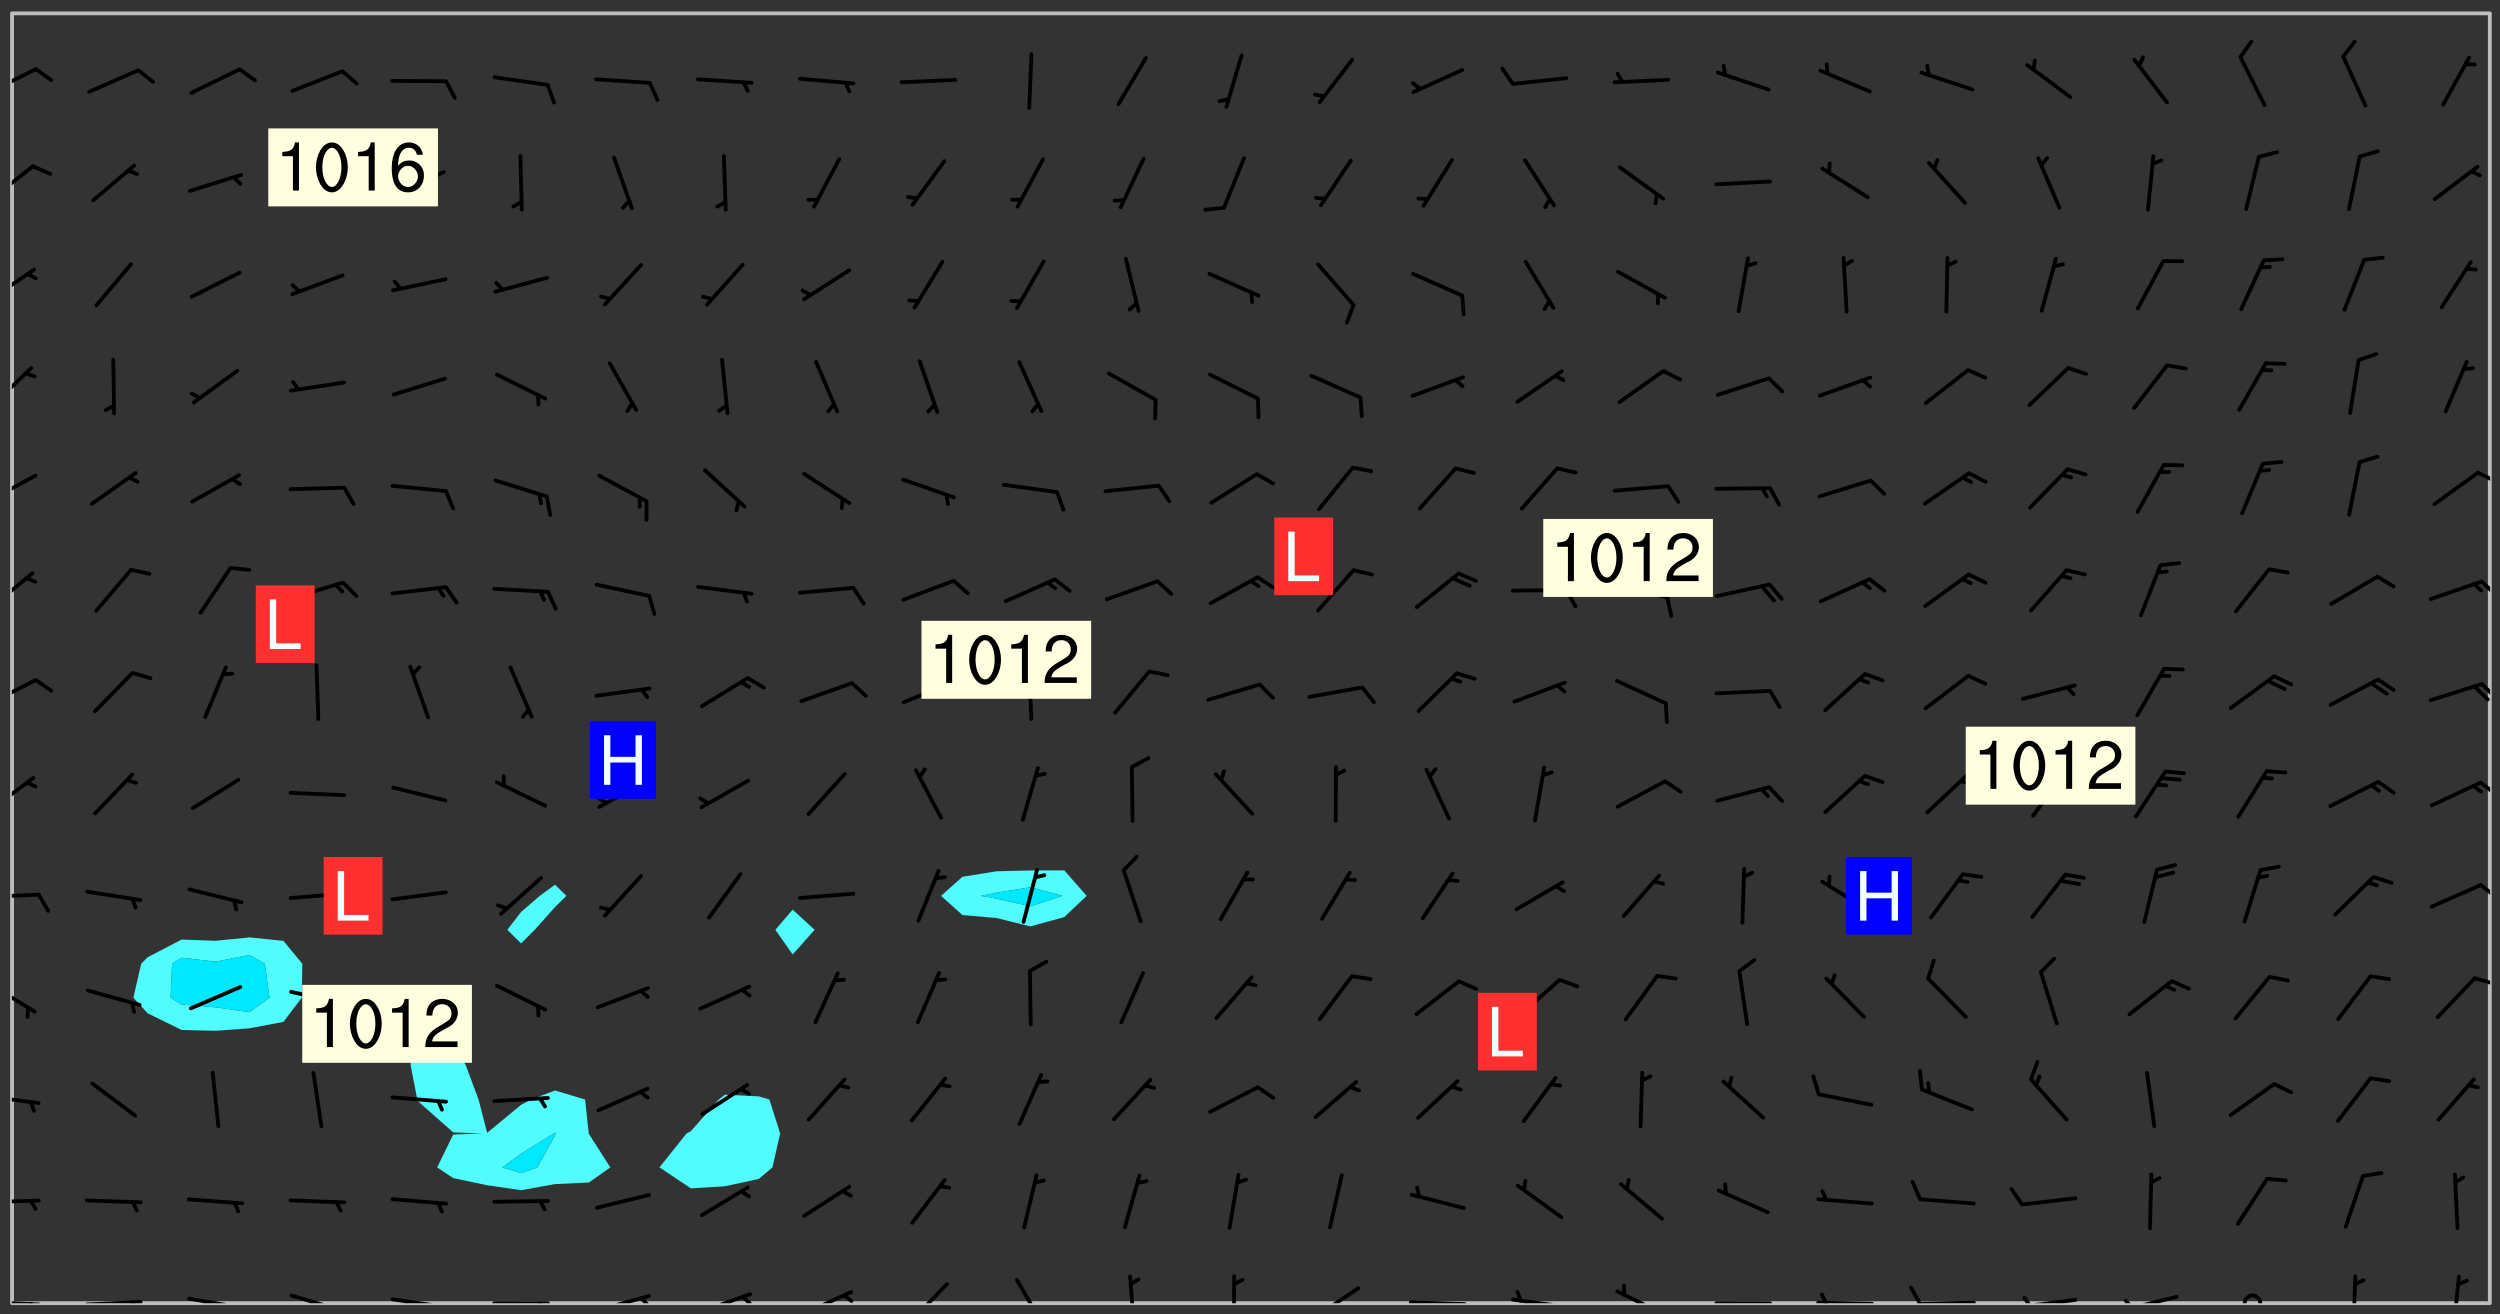 <svg xmlns="http://www.w3.org/2000/svg" role="img" xmlns:xlink="http://www.w3.org/1999/xlink" viewBox="142.45 309.95 326.84 171.84"><rect x="142.45" y="309.95" width="326.84" height="171.84" fill="#333333" stroke="none"/><defs><clipPath id="clip2"><path d="M 144 311.672 L 145 311.672 L 145 480.328 L 144 480.328 Z M 144 311.672"/></clipPath><clipPath id="clip3"><path d="M 144 311.672 L 468 311.672 L 468 480.328 L 144 480.328 Z M 144 311.672"/></clipPath><clipPath id="clip4"><path d="M 467 311.672 L 468 311.672 L 468 480.328 L 467 480.328 Z M 467 311.672"/></clipPath><clipPath id="clip5"><path d="M 144 479 L 148 479 L 148 480.328 L 144 480.328 Z M 144 479"/></clipPath><clipPath id="clip6"><path d="M 146 480 L 148 480 L 148 480.328 L 146 480.328 Z M 146 480"/></clipPath><clipPath id="clip7"><path d="M 153 479 L 162 479 L 162 480.328 L 153 480.328 Z M 153 479"/></clipPath><clipPath id="clip8"><path d="M 159 479 L 161 479 L 161 480.328 L 159 480.328 Z M 159 479"/></clipPath><clipPath id="clip9"><path d="M 166 479 L 175 479 L 175 480.328 L 166 480.328 Z M 166 479"/></clipPath><clipPath id="clip10"><path d="M 172 480 L 174 480 L 174 480.328 L 172 480.328 Z M 172 480"/></clipPath><clipPath id="clip11"><path d="M 180 479 L 188 479 L 188 480.328 L 180 480.328 Z M 180 479"/></clipPath><clipPath id="clip12"><path d="M 186 480 L 187 480 L 187 480.328 L 186 480.328 Z M 186 480"/></clipPath><clipPath id="clip13"><path d="M 193 479 L 201 479 L 201 480.328 L 193 480.328 Z M 193 479"/></clipPath><clipPath id="clip14"><path d="M 199 480 L 201 480 L 201 480.328 L 199 480.328 Z M 199 480"/></clipPath><clipPath id="clip15"><path d="M 206 480 L 215 480 L 215 480.328 L 206 480.328 Z M 206 480"/></clipPath><clipPath id="clip16"><path d="M 212 480 L 214 480 L 214 480.328 L 212 480.328 Z M 212 480"/></clipPath><clipPath id="clip17"><path d="M 220 479 L 228 479 L 228 480.328 L 220 480.328 Z M 220 479"/></clipPath><clipPath id="clip18"><path d="M 226 479 L 228 479 L 228 480.328 L 226 480.328 Z M 226 479"/></clipPath><clipPath id="clip19"><path d="M 233 478 L 241 478 L 241 480.328 L 233 480.328 Z M 233 478"/></clipPath><clipPath id="clip20"><path d="M 239 479 L 241 479 L 241 480.328 L 239 480.328 Z M 239 479"/></clipPath><clipPath id="clip21"><path d="M 247 478 L 254 478 L 254 480.328 L 247 480.328 Z M 247 478"/></clipPath><clipPath id="clip22"><path d="M 252 479 L 255 479 L 255 480.328 L 252 480.328 Z M 252 479"/></clipPath><clipPath id="clip23"><path d="M 261 477 L 267 477 L 267 480.328 L 261 480.328 Z M 261 477"/></clipPath><clipPath id="clip24"><path d="M 275 477 L 280 477 L 280 480.328 L 275 480.328 Z M 275 477"/></clipPath><clipPath id="clip25"><path d="M 289 476 L 291 476 L 291 480.328 L 289 480.328 Z M 289 476"/></clipPath><clipPath id="clip26"><path d="M 303 476 L 305 476 L 305 480.328 L 303 480.328 Z M 303 476"/></clipPath><clipPath id="clip27"><path d="M 313 478 L 321 478 L 321 480.328 L 313 480.328 Z M 313 478"/></clipPath><clipPath id="clip28"><path d="M 326 479 L 335 479 L 335 480.328 L 326 480.328 Z M 326 479"/></clipPath><clipPath id="clip29"><path d="M 339 479 L 348 479 L 348 480.328 L 339 480.328 Z M 339 479"/></clipPath><clipPath id="clip30"><path d="M 340 478 L 342 478 L 342 480.328 L 340 480.328 Z M 340 478"/></clipPath><clipPath id="clip31"><path d="M 353 478 L 361 478 L 361 480.328 L 353 480.328 Z M 353 478"/></clipPath><clipPath id="clip32"><path d="M 366 480 L 375 480 L 375 480.328 L 366 480.328 Z M 366 480"/></clipPath><clipPath id="clip33"><path d="M 379 480 L 388 480 L 388 480.328 L 379 480.328 Z M 379 480"/></clipPath><clipPath id="clip34"><path d="M 380 478 L 382 478 L 382 480.328 L 380 480.328 Z M 380 478"/></clipPath><clipPath id="clip35"><path d="M 393 480 L 401 480 L 401 480.328 L 393 480.328 Z M 393 480"/></clipPath><clipPath id="clip36"><path d="M 392 478 L 394 478 L 394 480.328 L 392 480.328 Z M 392 478"/></clipPath><clipPath id="clip37"><path d="M 406 479 L 415 479 L 415 480.328 L 406 480.328 Z M 406 479"/></clipPath><clipPath id="clip38"><path d="M 406 479 L 409 479 L 409 480.328 L 406 480.328 Z M 406 479"/></clipPath><clipPath id="clip39"><path d="M 419 479 L 428 479 L 428 480.328 L 419 480.328 Z M 419 479"/></clipPath><clipPath id="clip40"><path d="M 420 479 L 422 479 L 422 480.328 L 420 480.328 Z M 420 479"/></clipPath><clipPath id="clip41"><path d="M 435 479 L 439 479 L 439 480.328 L 435 480.328 Z M 435 479"/></clipPath><clipPath id="clip42"><path d="M 449 476 L 451 476 L 451 480.328 L 449 480.328 Z M 449 476"/></clipPath><clipPath id="clip43"><path d="M 462 476 L 465 476 L 465 480.328 L 462 480.328 Z M 462 476"/></clipPath><clipPath id="clip44"><path d="M 144 466 L 148 466 L 148 468 L 144 468 Z M 144 466"/></clipPath><clipPath id="clip45"><path d="M 144 452 L 148 452 L 148 455 L 144 455 Z M 144 452"/></clipPath><clipPath id="clip46"><path d="M 144 438 L 148 438 L 148 443 L 144 443 Z M 144 438"/></clipPath><clipPath id="clip47"><path d="M 465 437 L 468 437 L 468 439 L 465 439 Z M 465 437"/></clipPath><clipPath id="clip48"><path d="M 144 426 L 148 426 L 148 428 L 144 428 Z M 144 426"/></clipPath><clipPath id="clip49"><path d="M 466 425 L 468 425 L 468 428 L 466 428 Z M 466 425"/></clipPath><clipPath id="clip50"><path d="M 144 411 L 148 411 L 148 417 L 144 417 Z M 144 411"/></clipPath><clipPath id="clip51"><path d="M 466 412 L 468 412 L 468 414 L 466 414 Z M 466 412"/></clipPath><clipPath id="clip52"><path d="M 144 398 L 148 398 L 148 403 L 144 403 Z M 144 398"/></clipPath><clipPath id="clip53"><path d="M 466 399 L 468 399 L 468 402 L 466 402 Z M 466 399"/></clipPath><clipPath id="clip54"><path d="M 144 384 L 147 384 L 147 390 L 144 390 Z M 144 384"/></clipPath><clipPath id="clip55"><path d="M 466 385 L 468 385 L 468 388 L 466 388 Z M 466 385"/></clipPath><clipPath id="clip56"><path d="M 144 371 L 148 371 L 148 376 L 144 376 Z M 144 371"/></clipPath><clipPath id="clip57"><path d="M 466 371 L 468 371 L 468 374 L 466 374 Z M 466 371"/></clipPath><clipPath id="clip58"><path d="M 144 357 L 147 357 L 147 364 L 144 364 Z M 144 357"/></clipPath><clipPath id="clip59"><path d="M 144 344 L 148 344 L 148 350 L 144 350 Z M 144 344"/></clipPath><clipPath id="clip60"><path d="M 144 331 L 148 331 L 148 337 L 144 337 Z M 144 331"/></clipPath><clipPath id="clip61"><path d="M 144 318 L 148 318 L 148 323 L 144 323 Z M 144 318"/></clipPath><g id="surface253" clip-path="url(#clip1)"><path fill="#fff" fill-opacity="0" fill-rule="evenodd" d="M 0 0 L 1000 0 L 1000 1000 L 0 1000 Z M 0 0"/><path fill="#d3d3d3" fill-opacity="0" fill-rule="evenodd" d="M162.152 355.867L161.918 356.16 161.977 356.395 162.094 356.566 162.27 356.801 162.562 357.148 162.676 357.207 162.793 357.035 162.852 356.801 163.027 356.625 163.492 356.449 164.191 356.449 164.426 356.742 164.715 357.559 164.773 357.734 164.949 357.965 165.301 358.199 166 358.898 166.172 359.074 166.406 359.422 166.641 359.832 166.93 360.414 167.34 360.879 167.57 361.113 167.805 361.289 167.922 361.52 168.098 361.812 168.27 362.977 168.27 363.211 168.328 363.5 168.387 363.617 168.504 363.734 168.852 364.145 168.969 364.316 169.145 364.492 169.32 364.727 169.438 364.898 169.609 365.25 169.668 365.484 169.902 365.891 170.137 365.832 169.961 366.008 169.902 366.938 169.32 366.938 169.086 366.824 168.738 366.938 168.621 367.055 168.562 367.348 168.504 367.523 168.387 367.695 167.922 367.988 167.863 368.223 167.805 368.336 167.805 368.98 167.863 369.152 167.863 369.562 167.922 369.621 167.922 370.027 167.98 370.434 168.098 370.609 168.156 370.668 168.387 371.309 168.328 371.602 168.328 372.301 168.27 372.883 168.27 373.117 168.211 373.348 168.156 373.699 168.156 375.621 168.211 375.738 168.637 375.738 168.27 375.855 168.246 376.207 169.137 377.375 170.879 377.914 172.219 378.273 172.219 378.812 172.309 379.621 172.844 380.336 174.363 380.605 175.254 380.52 175.344 381.684 175.879 381.863 177.039 381.684 179.094 380.699 180.254 380.336 182.133 380.16 183.828 379.98 183.648 380.699 182.133 380.785 180.883 380.875 180.078 381.145 179.004 381.953 179.273 382.672 179.809 383.57 179.629 384.195 179.363 385.004 179.629 386.082 180.254 386.98 181.059 387.16 182.309 386.98 182.043 387.703 182.141 388.207 182.195 388.5 182.195 388.672 182.254 388.965 182.254 389.371 182.43 389.488 182.781 389.605 183.188 389.605 183.48 389.43 183.594 389.312 183.652 389.195 183.77 388.965 183.828 388.789 184.18 388.324 184.41 388.148 184.586 388.09 184.762 388.148 184.82 388.324 184.938 389.312 184.992 389.781 185.051 389.953 185.168 390.188 185.344 390.246 186.16 390.305 186.449 390.305 186.566 390.539 186.625 390.945 186.684 391.297 186.684 392.402 186.801 392.695 186.918 393.043 187.207 393.742 187.383 394.094 187.965 394.848 188.316 395.023 188.488 395.082 188.957 395.316 189.598 395.781 189.945 396.016 190.238 396.191 190.531 396.246 190.762 396.309 191.578 396.656 191.871 396.832 191.984 397.004 192.336 397.355 192.453 397.531 192.977 398.172 192.977 398.461 193.035 398.812 193.035 399.16 193.094 399.512 193.152 399.801 193.27 399.859 193.441 399.918 193.617 399.918 194.199 400.152 194.375 400.27 194.551 400.559 194.727 400.793 194.84 401.027 195.133 401.258 195.25 401.375 195.25 401.785 195.309 401.84 195.598 402.074 195.832 402.191 195.891 402.309 196.008 402.48 196.066 402.598 196.297 402.832 196.355 403.008 196.59 403.066 196.707 403.125 196.59 403.238 196.531 403.355 196.531 403.473 196.414 403.766 196.297 404.055 196.297 404.637 196.473 404.754 196.59 404.812 196.648 404.93 196.766 405.047 196.879 405.105 197.055 405.453 197.113 405.805 197.172 406.211 197.172 406.387 197.113 406.562 196.996 407.262 196.996 407.434 197.113 407.609 197.406 407.902 197.812 407.902 197.988 408.02 198.105 408.191 198.223 408.484 198.223 408.719 197.695 408.719 197.465 408.484 197.23 408.484 197.055 408.543 196.996 409.242 197.055 409.59 197.172 409.766 197.348 410.176 197.465 410.406 197.754 410.875 197.93 410.93 198.453 410.93 198.688 410.988 199.445 411.629 199.504 411.922 199.504 412.156 199.562 412.215 199.793 412.562 199.793 412.914 199.676 413.086 199.676 413.379 199.969 413.668 200.262 413.844 200.434 413.902 200.727 414.078 201.02 414.195 201.602 414.602 201.891 414.836 202.184 415.012 202.402 415.172 202.418 415.184 202.648 415.359 203.289 415.883 203.465 416.117 203.582 416.293 203.758 416.469 203.871 416.641 203.871 417.281 203.988 417.457 204.457 417.574 205.039 417.691 205.273 417.75 205.504 417.863 205.797 417.98 205.91 418.039 206.496 418.391 206.785 418.562 206.961 418.625 207.137 418.68 207.312 418.738 208.012 419.09 208.301 419.266 208.535 419.32 208.824 419.496 209.059 419.613 209.699 420.02 209.992 420.137 210.164 420.195 210.398 420.254 210.809 420.312 211.039 420.371 211.273 420.488 211.332 420.66 210.922 420.836 211.391 420.895 211.449 421.188 211.562 421.422 211.738 421.477 211.973 421.535 212.148 421.594 212.555 421.711 213.195 421.945 213.312 422.117 213.371 422.352 213.371 422.527 213.312 422.645 213.254 423.051 213.488 423.285 213.605 423.344 213.953 423.461 214.594 423.691 214.77 423.809 215.059 423.926 215.234 424.102 215.469 424.566 216.051 425.672 216.227 425.848 216.574 426.023 216.75 426.141 217.102 426.258 218.148 426.781 218.383 426.84 218.848 426.953 219.141 427.012 219.605 427.188 220.363 427.77 220.598 428.004 220.945 428.469 221.121 428.645 221.41 428.879 222.227 429.578 222.52 429.754 222.809 430.043 223.102 430.219 223.395 430.508 224.09 431.148 224.266 431.324 224.559 431.559 224.848 431.793 225.316 432.082 225.957 432.664 226.305 432.898 226.539 433.191 226.887 433.539 227.238 434.004 228.172 434.996 228.52 435.402 228.637 435.578 228.871 435.637 228.984 435.754 229.629 435.93 229.859 436.043 230.094 436.102 230.387 436.277 230.617 436.395 231.551 437.094 231.957 437.5 232.191 437.676 232.598 437.852 232.832 437.969 233.648 438.316 233.996 438.551 234.23 438.668 234.523 438.957 234.754 439.074 235.512 439.426 235.863 439.598 236.094 439.656 236.387 439.773 236.621 439.832 237.492 440.008 238.309 440.008 238.777 440.238 238.949 440.297 239.824 440.996 240.289 441.113 240.582 441.172 240.758 441.23 240.988 441.289 241.457 441.348 241.805 441.406 242.156 441.465 242.562 441.523 242.855 441.523 243.027 441.582 243.027 441.812 243.203 441.988 243.496 441.988 243.844 442.047 244.195 442.105 244.895 442.223 245.535 442.223 246 441.988 246.293 441.812 246.465 441.695 246.875 441.523 247.164 441.348 248.098 440.883 248.566 440.59 249.09 440.297 249.555 440.125 250.02 439.949 251.07 439.484 251.359 439.367 251.77 439.25 252.059 439.133 252.586 438.957 254.102 438.258 254.684 437.91 254.973 437.852 255.266 437.793 255.613 437.676 256.488 437.445 256.84 437.328 256.953 437.328 257.188 437.27 258.062 437.035 258.297 436.977 259.109 436.977 259.461 436.918 260.277 436.801 260.449 436.742 260.801 436.688 261.094 436.629 261.324 436.57 262.141 436.395 262.316 436.336 262.664 436.336 262.898 436.277 263.363 436.16 264.121 435.988 264.355 435.93 264.703 435.93 265.113 435.812 265.402 435.754 266.688 435.695 266.977 435.695 267.387 435.637 267.617 435.578 267.793 435.578 268.668 435.461 269.074 435.461 269.484 435.344 269.832 435.344 270.184 435.23 271.055 435.172 272.805 435.172 273.852 435.461 274.262 435.578 274.551 435.695 274.902 435.812 275.191 435.93 276.242 436.102 276.531 436.16 276.824 436.16 277.117 436.219 277.289 436.277 277.699 436.336 277.871 436.395 277.988 436.453 278.105 436.453 278.223 436.512 278.574 436.57 278.688 436.57 279.098 436.637 281.02 437.031 282.945 437.426 284.465 437.875 286.16 438.594 288.305 439.398 289.91 438.68 291.34 437.875 292.5 436.797 293.75 436.348 296.785 435.629 298.66 435.27 300.805 433.922 303.039 432.668 305.539 431.41 307.234 430.961 309.02 430.781 310.18 430.512 310.805 431.051 312.145 430.781 312.859 429.793 313.844 428.449 314.289 428.27 315.094 427.91 316.969 427.371 318.754 426.922 320.004 426.652 321.164 426.562 322.863 426.473 324.824 426.203 326.074 426.113 326.613 426.113 327.238 426.023 328.129 426.023 330.273 425.844 332.684 425.664 335.273 425.574 336.969 425.754 338.578 425.844 340.008 426.203 341.168 426.922 343.043 427.91 344.203 429.438 344.469 430.152 345.098 430.242 345.453 431.141 345.988 431.68 346.523 433.207 347.598 433.566 348.133 433.566 347.328 434.102 347.418 435.809 348.133 438.504 349.023 439.309 349.918 440.297 350.633 441.555 352.418 442.094 353.938 441.914 354.293 443.258 355.902 442.453 356.883 441.914 357.152 442.184 357.469 441.969 357.688 441.824 358.488 442.273 358.938 441.914 359.293 441.914 359.828 441.645 360.367 440.926 360.902 440.656 361.527 439.668 362.688 440.117 363.527 440.488 364.922 441.105 366.617 440.926 368.223 440.926 370.008 441.016 370.188 439.309 370.723 437.965 371.527 438.234 372.02 439.082 372.422 439.488 372.332 440.027 372.332 440.387 373.047 440.836 373.758 440.566 375.188 440.566 375.547 441.555 375.992 442.812 376.707 444.156 377.957 444.785 379.652 445.414 380.367 445.234 380.547 444.695 381.527 444.605 381.977 444.965 382.062 446.223 381.797 446.852 381.262 447.031 381.262 447.57 381.977 448.555 382.242 449.094 383.227 450.082 384.027 451.16 383.762 451.52 383.672 452.418 383.047 454.75 382.691 456.816 382.602 458.609 382.422 459.328 382.332 459.867 382.332 461.305 381.352 463.188 380.992 464.895 380.457 465.793 379.652 466.961 379.387 467.5 381.441 468.754 381.527 469.113 381.172 469.652 381.082 469.473 381.082 470.281 381.172 471.719 380.727 472.434 379.652 472.527 379.387 473.242 379.922 474.141 380.727 474.859 381.887 475.668 383.227 475.938 383.672 476.297 383.316 476.746 381.527 476.656 380.277 476.207 379.562 475.488 378.938 475.398 378.762 478.988 378.574 480.297 467.934 480.297 467.934 311.703 412.664 311.703 412.664 360.785 413.426 360.91 416.715 361.453 418.738 364.289 418.738 367.043 421.09 367.375 423.438 367.707 427.488 367.707 426.109 371.867 424.086 372.574 422.062 373.277 421.52 373.621 418.926 375.238 418.738 375.355 416.715 373.277 415.984 370.535 413.312 368.457 411.938 364.957 411.871 364.875 409.914 362.203 412.664 360.785 412.664 311.703 294.422 311.703 294.422 403.117 294.539 403.148 294.672 403.16 294.746 403.234 294.852 403.281 294.941 403.34 295.027 403.398 295.117 403.457 295.414 403.754 295.473 403.844 295.504 403.961 295.531 404.078 295.547 404.215 295.516 404.332 295.457 404.422 295.398 404.508 295.355 404.613 295.309 404.715 295.281 404.836 295.281 404.98 295.457 405.25 295.605 405.398 295.68 405.484 295.754 405.559 295.797 405.664 295.859 405.754 295.918 405.84 295.961 405.945 296.02 406.035 296.066 406.137 296.109 406.242 296.168 406.328 296.285 406.508 296.359 406.582 296.422 406.668 296.48 406.758 296.523 406.863 296.582 406.953 296.641 407.039 296.703 407.129 296.762 407.219 296.805 407.32 296.922 407.5 296.996 407.574 297.055 407.66 297.129 407.734 297.219 407.793 297.324 407.84 297.473 407.84 297.605 407.824 297.738 407.84 297.84 407.793 297.914 407.719 297.961 407.617 297.945 407.484 297.945 407.336 297.898 407.23 297.871 407.113 297.824 407.012 297.797 406.891 297.754 406.789 297.691 406.699 297.648 406.598 297.605 406.492 297.574 406.375 297.559 406.242 297.547 406.105 297.633 406.047 297.691 405.961 297.812 405.93 297.855 406.035 297.871 406.168 297.871 406.285 297.93 406.387 297.988 406.477 298.078 406.535 298.227 406.684 298.285 406.773 298.328 406.879 298.316 406.98 298.402 407.039 298.508 407.086 298.594 407.145 298.684 407.203 298.758 407.277 298.641 407.305 298.535 407.352 298.449 407.41 298.375 407.484 298.316 407.574 298.254 407.66 298.227 407.781 298.18 407.883 298.137 407.988 298.105 408.105 298.094 408.238 298.078 408.371 298.078 408.52 298.105 408.637 298.152 408.742 298.195 408.844 298.254 408.934 298.328 409.008 298.418 409.066 298.492 409.141 298.582 409.199 298.641 409.289 298.684 409.395 298.73 409.496 298.848 409.527 298.98 409.543 299.129 409.543 299.246 409.512 299.352 409.555 299.395 409.66 299.441 409.762 299.469 409.883 299.5 410 299.527 410.117 299.559 410.238 299.586 410.355 299.691 410.398 299.793 410.445 299.926 410.43 300.074 410.578 300.137 410.664 300.211 410.738 300.281 410.812 300.371 410.875 300.477 410.918 300.578 410.961 300.695 410.992 300.832 411.008 300.949 410.977 301.023 410.902 301.051 410.785 301.039 410.652 301.008 410.531 300.98 410.414 301.023 410.309 301.141 410.309 301.23 410.371 301.348 410.398 301.496 410.398 301.629 410.414 301.777 410.414 301.91 410.43 302.043 410.414 302.191 410.414 302.324 410.398 302.457 410.387 302.594 410.398 302.711 410.371 302.844 410.355 303.035 410.297 302.977 410.473 302.961 410.605 302.934 410.727 302.918 410.859 302.859 410.945 302.727 410.961 302.621 411.008 302.516 411.051 302.398 411.082 302.281 411.109 302.016 411.141 301.867 411.141 301.734 411.156 301.66 411.23 301.719 411.316 301.867 411.465 301.984 411.645 302.059 411.715 302.148 411.777 302.238 411.836 302.324 411.895 302.414 411.953 302.516 411.996 302.621 412.059 302.727 412.102 302.812 412.16 302.918 412.207 303.02 412.25 303.199 412.367 303.258 412.457 303.215 412.559 303.168 412.664 303.184 412.797 303.406 413.02 303.465 413.109 303.508 413.211 303.539 413.332 303.582 413.434 303.598 413.566 303.629 413.684 303.641 413.82 303.672 413.938 303.82 414.086 303.922 414.129 304.027 414.172 304.145 414.203 304.277 414.219 304.414 414.234 304.531 414.234 304.648 414.203 304.738 414.145 304.781 414.039 304.828 413.938 304.871 413.832 304.902 413.715 304.914 413.582 304.914 413.434 304.902 413.301 304.887 413.168 304.855 413.051 304.812 412.945 304.766 412.84 304.723 412.738 304.68 412.633 304.664 412.5 304.68 412.367 304.707 412.25 304.738 412.133 304.766 412.012 304.812 411.91 304.902 411.852 304.988 411.789 305.062 411.715 305.152 411.656 305.375 411.434 305.434 411.348 305.508 411.273 305.625 411.094 305.684 411.008 305.684 410.859 305.609 410.785 305.508 410.738 305.402 410.695 305.301 410.652 305.242 410.562 305.195 410.457 305.168 410.34 305.258 410.281 305.375 410.25 305.477 410.207 305.656 410.09 305.805 409.941 305.816 409.809 305.805 409.703 305.715 409.645 305.582 409.66 305.434 409.66 305.301 409.676 305.168 409.66 305.047 409.629 304.961 409.57 304.887 409.496 304.828 409.406 304.766 409.32 304.648 409.141 304.59 409.055 304.621 408.934 304.707 408.875 304.828 408.844 304.887 408.758 304.887 408.637 304.855 408.52 304.797 408.43 304.738 408.344 304.691 408.238 304.664 408.121 304.648 407.988 304.707 407.898 304.781 407.824 304.871 407.766 304.988 407.586 305.062 407.512 305.121 407.426 305.27 407.277 305.391 407.246 305.523 407.23 305.656 407.246 305.73 407.32 305.773 407.426 305.789 407.559 305.758 407.676 305.641 407.707 305.508 407.719 305.359 407.867 305.316 407.973 305.27 408.074 305.242 408.195 305.211 408.312 305.211 408.461 305.242 408.578 305.285 408.684 305.344 408.773 305.418 408.844 305.492 408.918 305.609 408.949 305.73 408.977 305.848 408.949 305.98 408.934 306.098 408.934 306.188 408.992 306.262 409.066 306.309 409.172 306.367 409.258 306.469 409.305 306.602 409.32 306.707 409.363 306.793 409.422 306.781 409.527 306.707 409.602 306.527 409.719 306.469 409.809 306.379 409.867 306.309 409.941 306.234 410.016 306.172 410.105 306.145 410.223 306.129 410.355 306.145 410.488 306.129 410.621 306.129 410.77 306.145 410.902 306.172 411.02 306.203 411.141 306.277 411.215 306.367 411.273 306.453 411.332 306.543 411.391 306.66 411.422 306.66 411.508 306.559 411.555 306.469 411.613 306.203 411.645 306.086 411.672 305.938 411.672 305.832 411.715 305.73 411.762 305.672 411.852 305.609 412.086 305.598 412.219 305.566 412.34 305.551 412.473 305.551 412.766 305.539 412.898 305.551 413.035 305.566 413.168 305.699 413.184 305.832 413.195 305.953 413.227 306.039 413.285 306.113 413.359 306.16 413.465 306.203 413.566 306.219 413.699 306.219 414.145 306.203 414.277 306.203 414.723 306.234 414.988 306.262 415.105 306.277 415.238 306.309 415.355 306.395 415.566 306.426 415.832 306.426 415.98 306.395 416.098 306.367 416.215 306.336 416.336 306.309 416.453 306.277 416.57 306.246 416.691 306.234 416.824 306.219 416.957 306.309 417.016 306.426 416.984 306.527 417 306.574 417.105 306.543 417.371 306.543 417.812 306.5 417.918 306.453 418.023 306.41 418.125 306.367 418.23 306.309 418.316 306.277 418.438 306.234 418.555 306.203 418.672 306.188 418.805 306.203 418.938 306.262 419.027 306.367 419.074 306.453 419.133 306.512 419.219 306.5 419.355 306.469 419.473 306.426 419.574 306.426 420.02 306.41 420.152 306.41 420.301 306.379 420.418 306.336 420.523 306.309 420.641 306.262 420.746 306.219 420.848 306.188 420.969 306.16 421.086 306.129 421.219 306.098 421.336 306.07 421.453 306.027 421.559 305.996 421.676 305.965 421.797 305.953 421.93 305.938 422.062 305.938 422.359 305.965 422.477 305.965 422.625 306.012 423.023 306.039 423.141 306.098 423.23 306.219 423.262 306.367 423.262 306.5 423.246 306.559 423.336 306.559 423.453 306.5 423.543 306.41 423.602 306.309 423.645 306.203 423.691 306.113 423.75 306.027 423.809 305.891 423.824 305.773 423.793 305.641 423.777 305.539 423.824 305.477 423.91 305.465 424.047 305.449 424.18 305.418 424.297 305.391 424.414 305.375 424.547 305.344 424.668 305.344 424.965 305.359 425.098 305.391 425.215 305.391 425.363 305.402 425.496 305.402 425.645 305.375 425.762 305.328 425.863 305.301 425.984 305.27 426.102 305.211 426.191 305.137 426.266 305.035 426.309 304.93 426.355 304.812 426.383 304.691 426.414 304.59 426.367 304.648 426.281 304.754 426.234 304.781 426.117 304.812 426 304.84 425.879 304.871 425.762 304.871 425.613 304.887 425.48 304.855 425.363 304.812 425.258 304.707 425.273 304.633 425.348 304.531 425.391 304.441 425.453 304.367 425.527 304.324 425.629 304.309 425.762 304.277 425.879 304.25 426 304.219 426.117 304.191 426.234 304.16 426.355 304.133 426.473 304.102 426.59 304.059 426.695 303.969 426.754 303.879 426.754 303.762 426.723 303.73 426.637 303.746 426.5 303.715 426.383 303.715 426.234 303.703 426.102 303.703 425.953 303.641 425.719 303.613 425.598 303.57 425.496 303.523 425.391 303.465 425.305 303.406 425.215 303.363 425.109 303.301 425.023 303.152 424.875 303.082 424.801 302.977 424.754 302.871 424.711 302.77 424.668 302.473 424.371 302.383 424.297 302.297 424.238 302.191 424.195 302.102 424.133 302.016 424.074 301.91 424.031 301.82 423.973 301.734 423.91 301.66 423.84 301.555 423.793 301.469 423.734 301.363 423.691 301.273 423.629 301.172 423.586 301.066 423.543 300.98 423.484 300.875 423.438 300.77 423.395 300.668 423.348 300.578 423.289 300.477 423.246 300.371 423.203 300.281 423.141 300.164 423.113 300.031 423.098 299.898 423.113 299.75 423.113 299.617 423.129 299.5 423.098 299.41 423.039 299.336 422.965 299.246 422.906 299.145 422.859 298.996 422.859 298.875 422.832 298.773 422.789 298.699 422.715 298.582 422.535 298.492 422.477 298.391 422.434 298.301 422.371 298.195 422.328 298.105 422.27 298.02 422.211 297.914 422.164 297.855 422.078 297.797 421.988 297.754 421.883 297.707 421.781 297.633 421.707 297.547 421.648 297.473 421.574 297.383 421.516 297.16 421.293 297.117 421.188 297.086 420.922 297.191 420.879 297.336 420.879 297.441 420.922 297.516 420.996 297.605 421.055 297.691 421.113 297.797 421.16 297.887 421.219 298.035 421.367 298.105 421.441 298.254 421.59 298.316 421.676 298.391 421.75 298.477 421.809 298.551 421.883 298.641 421.945 298.73 422.004 298.816 422.062 299.086 422.238 299.188 422.285 299.293 422.328 299.395 422.371 299.441 422.297 299.5 422.211 299.574 422.137 299.645 422.062 299.75 422.105 299.824 422.18 299.883 422.27 299.926 422.371 299.973 422.477 300.016 422.582 300.137 422.609 300.254 422.582 300.328 422.492 300.371 422.387 300.43 422.297 300.504 422.223 300.609 422.18 300.727 422.152 300.859 422.164 300.949 422.223 301.098 422.371 301.156 422.461 301.199 422.566 301.246 422.668 301.289 422.773 301.332 422.875 301.438 422.922 301.543 422.965 301.676 422.98 301.762 422.922 301.82 422.832 301.895 422.758 302 422.715 302.117 422.742 302.223 422.789 302.324 422.832 302.43 422.875 302.531 422.922 302.711 423.039 302.711 423.156 302.695 423.289 302.711 423.422 302.727 423.559 302.785 423.645 302.887 423.691 303.008 423.719 303.125 423.75 303.273 423.75 303.391 423.719 303.449 423.629 303.629 423.512 303.688 423.422 303.762 423.348 303.82 423.262 303.938 423.082 304.117 422.965 304.234 422.996 304.324 423.055 304.367 423.129 304.352 423.262 304.352 423.379 304.441 423.438 304.59 423.438 304.723 423.422 304.855 423.41 305.121 423.379 305.227 423.336 305.344 423.305 305.465 423.277 305.539 423.203 305.609 423.129 305.672 423.039 305.656 422.934 305.609 422.832 305.508 422.789 305.402 422.773 305.285 422.801 305.02 422.832 304.871 422.832 304.797 422.758 304.707 422.699 304.59 422.668 304.473 422.641 304.34 422.625 304.191 422.625 304.059 422.641 303.762 422.641 303.656 422.594 303.508 422.445 303.465 422.344 303.406 422.254 303.629 422.031 303.715 421.973 303.82 421.93 303.938 421.898 304.07 421.883 304.203 421.898 304.34 421.914 304.441 421.957 304.574 421.945 304.664 421.883 304.766 421.84 304.828 421.75 304.781 421.648 304.691 421.59 304.574 421.559 304.473 421.516 304.414 421.426 304.352 421.336 304.352 421.219 304.367 421.086 304.473 421.039 304.547 420.969 304.547 420.848 304.457 420.789 304.426 420.672 304.516 420.613 304.59 420.539 304.633 420.434 304.691 420.344 304.738 420.242 304.754 420.109 304.754 419.961 304.707 419.855 304.664 419.754 304.574 419.695 304.441 419.68 304.34 419.637 304.203 419.621 304.086 419.59 303.641 419.59 303.508 419.574 303.375 419.562 303.242 419.547 303.125 419.516 302.977 419.516 302.844 419.5 302.711 419.488 302.445 419.457 302.324 419.414 302.238 419.355 302.164 419.281 302.164 419.133 302.176 419 302.281 418.953 302.383 418.91 302.516 418.895 302.668 418.895 302.801 418.879 303.094 418.879 303.215 418.91 303.316 418.953 303.406 419.012 303.641 419.074 303.762 419.027 303.852 418.969 303.953 418.926 304.086 418.91 304.191 418.953 304.293 419 304.426 419.012 304.547 418.984 304.691 418.984 304.812 418.953 304.93 418.926 305.035 418.879 305.109 418.805 305.195 418.746 305.344 418.598 305.402 418.512 305.449 418.406 305.477 418.289 305.492 418.184 305.391 418.141 305.301 418.082 305.184 418.051 305.078 418.008 304.988 417.945 304.914 417.859 304.84 417.785 304.738 417.742 304.633 417.695 304.531 417.652 304.473 417.562 304.426 417.461 304.34 417.25 304.277 417.164 304.219 417.074 304.145 417 304.059 416.941 303.789 416.941 303.672 416.973 303.582 417.031 303.48 417.074 303.348 417.09 303.242 417.074 303.215 416.957 303.152 416.867 303.035 416.836 302.934 416.793 302.785 416.645 302.754 416.527 302.738 416.422 302.812 416.348 302.992 416.23 303.109 416.203 303.227 416.172 303.363 416.188 303.465 416.23 303.57 416.273 303.672 416.32 303.777 416.363 303.895 416.395 304.027 416.41 304.145 416.438 304.277 416.453 304.383 416.438 304.473 416.379 304.398 416.305 304.293 416.262 304.219 416.188 304.145 416.098 303.996 415.949 303.91 415.891 303.82 415.832 303.746 415.758 303.656 415.699 303.555 415.652 303.434 415.625 303.332 415.578 303.227 415.535 303.109 415.504 303.008 415.461 302.887 415.43 302.738 415.43 302.621 415.461 302.516 415.504 302.43 415.566 302.25 415.684 302.164 415.742 302.074 415.801 301.969 415.848 301.883 415.906 301.777 415.949 301.676 415.992 301.57 416.039 301.496 416.113 301.438 416.203 301.379 416.289 301.332 416.395 301.273 416.48 301.199 416.555 301.066 416.543 300.949 416.512 300.832 416.512 300.758 416.586 300.668 416.645 300.594 416.719 300.504 416.777 300.418 416.836 300.312 416.883 300.211 416.926 300.074 416.941 299.973 416.898 299.824 416.75 299.719 416.703 299.633 416.703 299.527 416.75 299.426 416.793 299.305 416.824 299.188 416.793 299.113 416.719 299.113 416.602 299.145 416.48 299.219 416.41 299.277 416.32 299.352 416.246 299.469 416.215 299.574 416.172 299.867 416.172 300 416.156 300.137 416.141 300.238 416.098 300.328 416.039 300.43 415.992 300.52 415.934 300.652 415.922 300.742 415.98 300.875 415.992 300.965 415.934 301.051 415.875 301.156 415.832 301.246 415.773 301.332 415.711 301.422 415.652 301.57 415.504 301.629 415.418 301.688 415.328 301.793 415.285 301.926 415.27 302.043 415.297 302.164 415.328 302.223 415.27 302.281 415.18 302.312 414.914 302.34 414.797 302.445 414.809 302.578 414.824 302.68 414.781 302.77 414.723 302.828 414.633 302.902 414.559 302.961 414.469 303.008 414.367 303.02 414.234 303.008 414.102 302.961 413.996 302.812 413.848 302.754 413.758 302.695 413.672 302.652 413.566 302.652 413.121 302.668 412.988 302.668 412.84 302.68 412.707 302.621 412.648 302.531 412.707 302.43 412.664 302.25 412.547 302.164 412.488 302.102 412.398 302.043 412.309 301.969 412.234 301.883 412.176 301.762 412.207 301.66 412.219 301.555 412.266 301.469 412.324 301.363 412.367 301.215 412.516 301.125 412.574 301.039 412.633 300.949 412.695 300.844 412.738 300.711 412.754 300.711 412.633 300.816 412.59 300.934 412.559 301.008 412.488 301.051 412.383 301.051 412.234 301.023 412.117 300.875 411.969 300.742 411.953 300.594 411.953 300.477 411.984 300.371 412.027 300.27 412.07 300.18 412.133 300.062 412.16 299.988 412.086 300 411.953 299.957 411.852 299.914 411.746 299.824 411.688 299.707 411.715 299.586 411.746 299.469 411.777 299.367 411.82 299.246 411.852 299.145 411.895 299.039 411.938 298.949 411.996 298.848 412.012 298.848 411.895 298.863 411.762 298.805 411.672 298.73 411.715 298.582 411.863 298.523 411.953 298.449 412.027 298.402 412.133 298.359 412.234 298.285 412.309 298.227 412.398 298.152 412.473 298.094 412.559 298.02 412.633 297.93 412.695 297.855 412.766 297.781 412.84 297.68 412.855 297.547 412.871 297.441 412.828 297.441 412.707 297.59 412.559 297.633 412.457 297.691 412.367 297.738 412.266 297.781 412.16 297.84 412.07 297.871 411.953 297.914 411.852 297.945 411.73 297.973 411.613 298.02 411.508 298.062 411.406 298.105 411.301 298.18 411.23 298.27 411.168 298.359 411.109 298.461 411.066 298.758 411.066 299.023 411.035 299.129 410.992 299.055 410.918 298.938 410.887 298.832 410.844 298.742 410.785 298.641 410.738 298.551 410.68 298.449 410.637 298.344 410.594 298.254 410.531 298.168 410.473 298.062 410.43 297.961 410.387 297.84 410.355 297.723 410.324 297.621 410.281 297.5 410.25 297.398 410.207 297.309 410.148 297.266 410.043 297.25 409.91 297.352 409.867 297.484 409.852 297.621 409.867 297.754 409.852 297.855 409.809 297.914 409.719 297.93 409.613 297.84 409.555 297.766 409.48 297.664 409.438 297.574 409.379 297.426 409.23 297.383 409.125 297.367 408.992 297.367 408.699 297.309 408.609 297.219 408.551 297.145 408.477 297.102 408.371 297.07 408.254 297.012 408.164 296.938 408.09 296.82 408.062 296.746 407.988 296.656 407.93 296.566 407.867 296.48 407.809 296.406 407.734 296.348 407.648 296.301 407.543 296.215 407.484 296.066 407.336 295.871 407.277 295.738 407.293 295.637 407.336 295.562 407.41 295.516 407.512 295.473 407.617 295.414 407.707 295.355 407.793 295.059 408.09 294.969 408.148 294.883 408.148 294.82 408.062 294.777 407.957 294.809 407.84 294.867 407.75 294.895 407.633 294.883 407.5 294.793 407.438 294.688 407.484 294.57 407.512 294.453 407.543 294.184 407.719 294.082 407.766 293.965 407.793 293.859 407.84 293.77 407.898 293.668 407.941 293.609 407.855 293.562 407.75 293.578 407.617 293.625 407.512 293.695 407.438 293.77 407.367 293.828 407.277 293.828 407.129 293.785 407.023 293.547 407.023 293.445 407.07 293.414 407.188 293.387 407.305 293.355 407.426 293.281 407.469 293.148 407.484 293.074 407.438 293.031 407.336 292.988 407.23 292.941 407.129 292.898 407.023 292.777 407.055 292.676 407.098 292.543 407.113 292.426 407.145 292.32 407.188 292.23 407.246 292.129 407.293 292.008 407.32 291.875 407.336 291.773 407.293 291.715 407.203 291.668 407.098 291.625 406.996 291.582 406.891 291.582 406.773 291.641 406.684 291.727 406.625 291.906 406.508 292.008 406.461 292.113 406.418 292.219 406.359 292.32 406.316 292.41 406.254 292.512 406.211 292.617 406.152 292.719 406.105 292.809 406.047 292.914 406.004 293.016 405.961 293.105 405.898 293.207 405.855 293.344 405.84 293.461 405.871 293.562 405.914 293.684 405.945 293.785 405.988 293.891 406.035 293.992 406.078 294.098 406.121 294.199 406.168 294.305 406.211 294.406 406.254 294.512 406.301 294.598 406.359 294.703 406.402 294.82 406.434 294.926 406.477 295.027 406.523 295.117 406.582 295.223 406.625 295.324 406.668 295.43 406.715 295.547 406.742 295.648 406.789 295.77 406.816 295.918 406.816 296.004 406.758 296.02 406.656 296.078 406.566 296.051 406.449 295.977 406.375 295.859 406.195 295.785 406.121 295.695 406.047 295.516 405.93 295.43 405.871 295.324 405.828 295.223 405.781 294.953 405.605 294.895 405.516 294.82 405.441 294.762 405.352 294.719 405.25 294.688 405.133 294.672 404.996 294.672 404.434 294.66 404.301 294.645 404.168 294.613 404.051 294.598 403.918 294.586 403.785 294.555 403.664 294.332 403.441 294.273 403.355 294.258 403.25 294.289 403.133 294.422 403.117 294.422 311.703 172.992 311.703 172.992 313.156 172.934 313.391 172.582 314.441 172.41 314.965 172.293 315.312 172.117 315.723 172 315.895 171.766 316.188 171.535 316.246 171.184 316.246 171.066 316.305 170.836 316.711 170.836 317.004 170.953 317.18 171.184 317.41 171.301 317.645 171.941 318.402 172.234 318.867 172.41 319.102 172.641 319.453 172.875 319.801 173.516 320.617 173.691 321.082 173.863 321.492 173.98 322.188 174.156 322.656 174.273 324.055 174.332 324.52 174.332 325.395 174.449 326.441 174.449 331.223 174.391 331.688 174.039 332.969 173.863 333.492 173.75 333.902 173.398 334.832 172.934 336 172.699 336.582 172.582 336.758 172.41 337.105 172.234 337.512 171.883 338.328 171.824 338.621 171.711 338.914 171.594 339.203 171.535 339.379 171.418 340.254 171.359 340.66 171.301 340.777 171.242 340.953 171.184 341.125 170.953 341.652 170.836 341.824 170.836 342.059 170.719 342.293 170.66 342.465 170.484 343.051 170.484 343.34 170.426 343.516 170.426 343.809 170.367 343.922 170.309 344.449 170.309 344.621 170.254 344.855 170.254 347.477 170.078 348.293 169.961 348.469 169.785 348.703 169.668 348.875 169.555 349.109 168.969 350.043 168.738 350.332 168.445 350.797 168.27 351.031 167.98 351.383 167.629 352.082 167.516 352.312 167.34 352.723 167.164 352.953 166.758 353.48 165.941 354.18 165.648 354.352 165.359 354.586 165.184 354.703 165.008 354.879 164.484 355.285 163.957 355.461 163.785 355.637 163.551 355.691 162.91 355.867 162.152 355.867M174.363 386.891L173.289 387.34 173.648 388.234 174.898 387.52 175.344 386.98 174.363 386.891"/><path fill="#d3d3d3" fill-opacity="0" fill-rule="evenodd" d="M201.508 416.598L200.613 416.598 201.062 417.227 202.043 417.586 202.848 417.496 203.293 416.508 203.117 416.598 202.402 416.242 201.508 416.598M356.129 475.668L356.07 475.145 356.07 474.852 356.184 474.559 356.242 474.328 356.711 473.859 356.824 473.859 356.941 473.746 357.059 473.688 357.234 473.688 357.469 473.629 357.816 473.629 358.051 473.688 358.168 473.746 358.398 473.918 358.457 474.094 358.574 474.676 358.574 474.969 358.457 475.145 358.285 475.434 358.109 475.609 357.582 476.133 357.352 476.367 357.234 476.426 357.059 476.426 356.941 476.367 356.535 476.074 356.359 475.957 356.242 475.898 356.184 475.785 356.129 475.668M362.77 464.711L362.711 464.539 362.711 463.43 362.77 463.258 362.945 463.199 363.117 463.141 363.293 463.141 363.527 463.082 363.645 463.141 363.703 463.84 363.645 464.012 363.527 464.188 363.41 464.246 363.176 464.77 363.062 464.828 362.828 464.828 362.77 464.711M372.383 450.32L372.266 450.145 372.266 449.445 372.559 448.57 372.676 448.398 372.852 448.047 372.965 447.816 373.082 447.523 373.434 446.766 373.551 446.535 373.723 446.301 373.898 446.301 374.016 446.242 374.656 446.242 374.773 446.301 375.008 446.535 375.18 446.648 375.531 446.941 375.648 447.059 375.762 447.234 375.762 447.348 375.879 447.406 375.996 447.523 375.996 448.223 375.938 448.398 375.938 448.629 375.879 448.805 375.531 449.855 375.414 450.086 375.297 450.32 375.18 450.379 374.949 450.613 374.309 450.902 373.434 450.902 373.023 450.785 372.383 450.32"/><path fill="none" stroke="#bebebe" stroke-linecap="round" stroke-linejoin="round" stroke-miterlimit="10" stroke-width=".5" d="M 431.957 354.305 L 108.027 354.305 L 108.027 185.68 L 431.957 185.68 L 431.957 354.305" transform="matrix(1 0 0 -1 36 666)"/><g clip-path="url(#clip2)"><path fill="#fff" fill-opacity="0" fill-rule="evenodd" d="M 144 475.891 L 144 480.328 L 144.004 480.328 L 144 480.328 L 144 311.672 L 144.004 311.672 L 144 311.672 L 144 475.891"/></g><g clip-path="url(#clip3)"><path fill="#fff" fill-opacity="0" fill-rule="evenodd" d="M 144.004 480.328 L 144.004 311.672 L 175.066 311.672 L 175.066 432.5 L 170.629 432.945 L 166.191 432.785 L 161.754 435.094 L 160.91 435.945 L 159.887 440.383 L 161.754 442.422 L 166.191 444.605 L 170.629 444.711 L 175.066 444.387 L 179.508 443.547 L 181.906 440.383 L 181.973 435.945 L 179.508 432.957 L 175.066 432.5 L 175.066 311.672 L 188.383 311.672 L 188.383 431.328 L 187.445 431.508 L 188.383 431.77 L 188.645 431.508 L 188.383 431.328 L 188.383 311.672 L 197.262 311.672 L 197.262 443.336 L 196.273 444.82 L 196.137 449.262 L 197.008 453.699 L 197.262 454.074 L 201.699 457.992 L 205.445 458.137 L 201.699 458.277 L 199.602 462.574 L 201.699 463.969 L 206.137 464.906 L 210.574 465.551 L 215.016 464.754 L 219.453 464.543 L 222.238 462.574 L 219.453 458.203 L 219.418 458.137 L 218.945 453.699 L 215.016 452.516 L 211.855 453.699 L 210.574 454.395 L 206.137 458.055 L 205.016 453.699 L 203.359 449.262 L 201.699 446.156 L 199.809 444.82 L 197.262 443.336 L 197.262 311.672 L 215.016 311.672 L 215.016 425.609 L 213.02 427.07 L 210.574 429.176 L 208.773 431.508 L 210.574 433.289 L 212.359 431.508 L 215.016 428.539 L 216.5 427.07 L 215.016 425.609 L 215.016 311.672 L 237.207 311.672 L 237.207 453.07 L 236.422 453.699 L 232.766 457.84 L 232.203 458.137 L 228.664 462.574 L 232.766 465.309 L 237.207 465.039 L 241.645 464.078 L 243.434 462.574 L 244.445 458.137 L 243.039 453.699 L 241.645 453.285 L 237.207 453.07 L 237.207 311.672 L 246.082 311.672 L 246.082 428.875 L 243.816 431.508 L 246.082 434.742 L 248.949 431.508 L 246.082 428.875 L 246.082 311.672 L 281.59 311.672 L 281.59 423.738 L 277.152 423.75 L 272.711 423.859 L 268.273 424.578 L 265.477 427.07 L 268.273 429.578 L 272.711 429.965 L 277.152 431.066 L 281.59 429.844 L 284.52 427.07 L 281.59 423.738 L 281.59 311.672 L 467.996 311.672 L 467.996 480.328 L 144.004 480.328"/></g><path fill="#50fcfc" fill-rule="evenodd" d="M 161.754 442.422 L 159.887 440.383 L 160.91 435.945 L 161.754 435.094 L 166.191 432.785 L 170.629 432.945 L 175.066 432.5 L 175.066 434.801 L 170.629 435.668 L 166.191 435.16 L 164.949 435.945 L 164.754 440.383 L 166.191 441.285 L 170.629 441.645 L 175.066 442.273 L 177.691 440.383 L 177.074 435.945 L 175.066 434.801 L 175.066 432.5 L 179.508 432.957 L 181.973 435.945 L 181.906 440.383 L 179.508 443.547 L 175.066 444.387 L 170.629 444.711 L 166.191 444.605 L 161.754 442.422"/><path fill="#00e8fc" fill-rule="evenodd" d="M 166.191 441.285 L 164.754 440.383 L 164.949 435.945 L 166.191 435.16 L 170.629 435.668 L 175.066 434.801 L 177.074 435.945 L 177.691 440.383 L 175.066 442.273 L 170.629 441.645 L 166.191 441.285"/><path fill="#50fcfc" fill-rule="evenodd" d="M188.383 431.77L187.445 431.508 188.383 431.328 188.645 431.508 188.383 431.77M197.008 453.699L196.137 449.262 196.273 444.82 197.262 443.336 199.809 444.82 201.699 446.156 203.359 449.262 205.016 453.699 206.137 458.055 210.574 454.395 211.855 453.699 215.016 452.516 215.016 458.023 214.836 458.137 210.574 460.773 208.121 462.574 210.574 463.309 212.699 462.574 215.016 458.371 215.102 458.137 215.016 458.023 215.016 452.516 218.945 453.699 219.418 458.137 219.453 458.203 222.238 462.574 219.453 464.543 215.016 464.754 210.574 465.551 206.137 464.906 201.699 463.969 199.602 462.574 201.699 458.277 205.445 458.137 201.699 457.992 197.262 454.074 197.008 453.699"/><path fill="#00e8fc" fill-rule="evenodd" d="M 210.574 463.309 L 208.121 462.574 L 210.574 460.773 L 214.836 458.137 L 215.016 458.023 L 215.102 458.137 L 215.016 458.371 L 212.699 462.574 L 210.574 463.309"/><path fill="#50fcfc" fill-rule="evenodd" d="M210.574 433.289L208.773 431.508 210.574 429.176 213.02 427.07 215.016 425.609 216.5 427.07 215.016 428.539 212.359 431.508 210.574 433.289M232.766 465.309L228.664 462.574 232.203 458.137 232.766 457.84 236.422 453.699 237.207 453.07 241.645 453.285 243.039 453.699 244.445 458.137 243.434 462.574 241.645 464.078 237.207 465.039 232.766 465.309M246.082 434.742L243.816 431.508 246.082 428.875 248.949 431.508 246.082 434.742M268.273 429.578L265.477 427.07 268.273 424.578 272.711 423.859 277.152 423.75 277.152 425.938 272.711 426.66 270.641 427.07 272.711 427.438 277.152 428.434 281.359 427.07 277.152 425.938 277.152 423.75 281.59 423.738 284.52 427.07 281.59 429.844 277.152 431.066 272.711 429.965 268.273 429.578"/><path fill="#00e8fc" fill-rule="evenodd" d="M 272.711 427.438 L 270.641 427.07 L 272.711 426.66 L 277.152 425.938 L 281.359 427.07 L 277.152 428.434 L 272.711 427.438"/><g clip-path="url(#clip4)"><path fill="#fff" fill-opacity="0" fill-rule="evenodd" d="M 467.996 480.328 L 468 480.328 L 468 311.672 L 467.996 311.672 L 468 311.672 L 468 480.328 L 467.996 480.328"/></g><g clip-path="url(#clip5)"><path fill="none" stroke="#000" stroke-linecap="round" stroke-linejoin="round" stroke-miterlimit="10" stroke-width=".5" d="M 111.512 185.516 L 104.488 185.828" transform="matrix(1 0 0 -1 36 666)"/></g><g clip-path="url(#clip6)"><path fill="none" stroke="#000" stroke-linecap="round" stroke-linejoin="round" stroke-miterlimit="10" stroke-width=".5" d="M 110.488 185.559 L 111.016 184.453" transform="matrix(1 0 0 -1 36 666)"/></g><g clip-path="url(#clip7)"><path fill="none" stroke="#000" stroke-linecap="round" stroke-linejoin="round" stroke-miterlimit="10" stroke-width=".5" d="M 124.824 185.836 L 117.805 185.508" transform="matrix(1 0 0 -1 36 666)"/></g><g clip-path="url(#clip8)"><path fill="none" stroke="#000" stroke-linecap="round" stroke-linejoin="round" stroke-miterlimit="10" stroke-width=".5" d="M 123.805 185.785 L 124.43 184.73" transform="matrix(1 0 0 -1 36 666)"/></g><g clip-path="url(#clip9)"><path fill="none" stroke="#000" stroke-linecap="round" stroke-linejoin="round" stroke-miterlimit="10" stroke-width=".5" d="M 138.094 185.078 L 131.168 186.266" transform="matrix(1 0 0 -1 36 666)"/></g><g clip-path="url(#clip10)"><path fill="none" stroke="#000" stroke-linecap="round" stroke-linejoin="round" stroke-miterlimit="10" stroke-width=".5" d="M 137.086 185.25 L 137.469 184.086" transform="matrix(1 0 0 -1 36 666)"/></g><g clip-path="url(#clip11)"><path fill="none" stroke="#000" stroke-linecap="round" stroke-linejoin="round" stroke-miterlimit="10" stroke-width=".5" d="M 151.312 184.668 L 144.578 186.672" transform="matrix(1 0 0 -1 36 666)"/></g><g clip-path="url(#clip12)"><path fill="none" stroke="#000" stroke-linecap="round" stroke-linejoin="round" stroke-miterlimit="10" stroke-width=".5" d="M 150.332 184.961 L 150.574 183.758" transform="matrix(1 0 0 -1 36 666)"/></g><g clip-path="url(#clip13)"><path fill="none" stroke="#000" stroke-linecap="round" stroke-linejoin="round" stroke-miterlimit="10" stroke-width=".5" d="M 164.738 185.172 L 157.781 186.172" transform="matrix(1 0 0 -1 36 666)"/></g><g clip-path="url(#clip14)"><path fill="none" stroke="#000" stroke-linecap="round" stroke-linejoin="round" stroke-miterlimit="10" stroke-width=".5" d="M 163.727 185.316 L 164.141 184.164" transform="matrix(1 0 0 -1 36 666)"/></g><g clip-path="url(#clip15)"><path fill="none" stroke="#000" stroke-linecap="round" stroke-linejoin="round" stroke-miterlimit="10" stroke-width=".5" d="M 178.09 185.664 L 171.062 185.68" transform="matrix(1 0 0 -1 36 666)"/></g><g clip-path="url(#clip16)"><path fill="none" stroke="#000" stroke-linecap="round" stroke-linejoin="round" stroke-miterlimit="10" stroke-width=".5" d="M 177.066 185.664 L 177.641 184.582" transform="matrix(1 0 0 -1 36 666)"/></g><g clip-path="url(#clip17)"><path fill="none" stroke="#000" stroke-linecap="round" stroke-linejoin="round" stroke-miterlimit="10" stroke-width=".5" d="M 191.277 186.613 L 184.504 184.73" transform="matrix(1 0 0 -1 36 666)"/></g><g clip-path="url(#clip18)"><path fill="none" stroke="#000" stroke-linecap="round" stroke-linejoin="round" stroke-miterlimit="10" stroke-width=".5" d="M 190.289 186.34 L 191.137 185.449" transform="matrix(1 0 0 -1 36 666)"/></g><g clip-path="url(#clip19)"><path fill="none" stroke="#000" stroke-linecap="round" stroke-linejoin="round" stroke-miterlimit="10" stroke-width=".5" d="M 204.512 186.859 L 197.898 184.484" transform="matrix(1 0 0 -1 36 666)"/></g><g clip-path="url(#clip20)"><path fill="none" stroke="#000" stroke-linecap="round" stroke-linejoin="round" stroke-miterlimit="10" stroke-width=".5" d="M 203.551 186.516 L 204.457 185.688" transform="matrix(1 0 0 -1 36 666)"/></g><g clip-path="url(#clip21)"><path fill="none" stroke="#000" stroke-linecap="round" stroke-linejoin="round" stroke-miterlimit="10" stroke-width=".5" d="M 217.719 187.129 L 211.324 184.215" transform="matrix(1 0 0 -1 36 666)"/></g><g clip-path="url(#clip22)"><path fill="none" stroke="#000" stroke-linecap="round" stroke-linejoin="round" stroke-miterlimit="10" stroke-width=".5" d="M 216.789 186.703 L 217.762 185.957" transform="matrix(1 0 0 -1 36 666)"/></g><g clip-path="url(#clip23)"><path fill="none" stroke="#000" stroke-linecap="round" stroke-linejoin="round" stroke-miterlimit="10" stroke-width=".5" d="M 230.273 188.199 L 225.398 183.141" transform="matrix(1 0 0 -1 36 666)"/></g><g clip-path="url(#clip24)"><path fill="none" stroke="#000" stroke-linecap="round" stroke-linejoin="round" stroke-miterlimit="10" stroke-width=".5" d="M 239.402 188.719 L 242.898 182.621" transform="matrix(1 0 0 -1 36 666)"/></g><g clip-path="url(#clip25)"><path fill="none" stroke="#000" stroke-linecap="round" stroke-linejoin="round" stroke-miterlimit="10" stroke-width=".5" d="M 254.191 189.176 L 254.738 182.168" transform="matrix(1 0 0 -1 36 666)"/></g><path fill="none" stroke="#000" stroke-linecap="round" stroke-linejoin="round" stroke-miterlimit="10" stroke-width=".5" d="M 254.27 188.156 L 255.305 188.812" transform="matrix(1 0 0 -1 36 666)"/><g clip-path="url(#clip26)"><path fill="none" stroke="#000" stroke-linecap="round" stroke-linejoin="round" stroke-miterlimit="10" stroke-width=".5" d="M 267.809 189.184 L 267.75 182.156" transform="matrix(1 0 0 -1 36 666)"/></g><path fill="none" stroke="#000" stroke-linecap="round" stroke-linejoin="round" stroke-miterlimit="10" stroke-width=".5" d="M 267.801 188.164 L 268.891 188.73" transform="matrix(1 0 0 -1 36 666)"/><g clip-path="url(#clip27)"><path fill="none" stroke="#000" stroke-linecap="round" stroke-linejoin="round" stroke-miterlimit="10" stroke-width=".5" d="M 284.02 187.621 L 278.172 183.723" transform="matrix(1 0 0 -1 36 666)"/></g><g clip-path="url(#clip28)"><path fill="none" stroke="#000" stroke-linecap="round" stroke-linejoin="round" stroke-miterlimit="10" stroke-width=".5" d="M 290.898 185.785 L 297.922 185.559" transform="matrix(1 0 0 -1 36 666)"/></g><g clip-path="url(#clip29)"><path fill="none" stroke="#000" stroke-linecap="round" stroke-linejoin="round" stroke-miterlimit="10" stroke-width=".5" d="M 304.246 186.148 L 311.207 185.195" transform="matrix(1 0 0 -1 36 666)"/></g><g clip-path="url(#clip30)"><path fill="none" stroke="#000" stroke-linecap="round" stroke-linejoin="round" stroke-miterlimit="10" stroke-width=".5" d="M 305.258 186.008 L 304.832 187.16" transform="matrix(1 0 0 -1 36 666)"/></g><g clip-path="url(#clip31)"><path fill="none" stroke="#000" stroke-linecap="round" stroke-linejoin="round" stroke-miterlimit="10" stroke-width=".5" d="M 317.887 187.219 L 324.195 184.121" transform="matrix(1 0 0 -1 36 666)"/></g><path fill="none" stroke="#000" stroke-linecap="round" stroke-linejoin="round" stroke-miterlimit="10" stroke-width=".5" d="M 318.805 186.77 L 318.766 187.996" transform="matrix(1 0 0 -1 36 666)"/><g clip-path="url(#clip32)"><path fill="none" stroke="#000" stroke-linecap="round" stroke-linejoin="round" stroke-miterlimit="10" stroke-width=".5" d="M 330.844 185.68 L 337.871 185.66" transform="matrix(1 0 0 -1 36 666)"/></g><g clip-path="url(#clip33)"><path fill="none" stroke="#000" stroke-linecap="round" stroke-linejoin="round" stroke-miterlimit="10" stroke-width=".5" d="M 344.16 185.738 L 351.184 185.602" transform="matrix(1 0 0 -1 36 666)"/></g><g clip-path="url(#clip34)"><path fill="none" stroke="#000" stroke-linecap="round" stroke-linejoin="round" stroke-miterlimit="10" stroke-width=".5" d="M 345.18 185.719 L 344.625 186.812" transform="matrix(1 0 0 -1 36 666)"/></g><g clip-path="url(#clip35)"><path fill="none" stroke="#000" stroke-linecap="round" stroke-linejoin="round" stroke-miterlimit="10" stroke-width=".5" d="M 357.473 185.598 L 364.5 185.746" transform="matrix(1 0 0 -1 36 666)"/></g><g clip-path="url(#clip36)"><path fill="none" stroke="#000" stroke-linecap="round" stroke-linejoin="round" stroke-miterlimit="10" stroke-width=".5" d="M 357.473 185.598 L 356.277 187.738" transform="matrix(1 0 0 -1 36 666)"/></g><g clip-path="url(#clip37)"><path fill="none" stroke="#000" stroke-linecap="round" stroke-linejoin="round" stroke-miterlimit="10" stroke-width=".5" d="M 370.816 185.23 L 377.789 186.113" transform="matrix(1 0 0 -1 36 666)"/></g><g clip-path="url(#clip38)"><path fill="none" stroke="#000" stroke-linecap="round" stroke-linejoin="round" stroke-miterlimit="10" stroke-width=".5" d="M 371.828 185.359 L 371.121 186.363" transform="matrix(1 0 0 -1 36 666)"/></g><g clip-path="url(#clip39)"><path fill="none" stroke="#000" stroke-linecap="round" stroke-linejoin="round" stroke-miterlimit="10" stroke-width=".5" d="M 384.203 184.832 L 391.027 186.508" transform="matrix(1 0 0 -1 36 666)"/></g><g clip-path="url(#clip40)"><path fill="none" stroke="#000" stroke-linecap="round" stroke-linejoin="round" stroke-miterlimit="10" stroke-width=".5" d="M 385.195 185.078 L 384.379 185.992" transform="matrix(1 0 0 -1 36 666)"/></g><g clip-path="url(#clip41)"><path fill="none" stroke="#000" stroke-linecap="round" stroke-linejoin="round" stroke-miterlimit="10" stroke-width=".5" d="M 401.953 185.672 L 401.934 185.871 L 401.875 186.062 L 401.781 186.238 L 401.324 186.617 L 401.133 186.676 L 400.93 186.695 L 400.73 186.676 L 400.539 186.617 L 400.082 186.238 L 399.988 186.062 L 399.93 185.871 L 399.91 185.672 L 399.93 185.473 L 399.988 185.281 L 400.082 185.102 L 400.539 184.727 L 400.73 184.668 L 400.93 184.648 L 401.133 184.668 L 401.324 184.727 L 401.781 185.102 L 401.875 185.281 L 401.934 185.473 L 401.953 185.672" transform="matrix(1 0 0 -1 36 666)"/></g><g clip-path="url(#clip42)"><path fill="none" stroke="#000" stroke-linecap="round" stroke-linejoin="round" stroke-miterlimit="10" stroke-width=".5" d="M 414.375 189.184 L 414.117 182.16" transform="matrix(1 0 0 -1 36 666)"/></g><path fill="none" stroke="#000" stroke-linecap="round" stroke-linejoin="round" stroke-miterlimit="10" stroke-width=".5" d="M 414.336 188.16 L 415.441 188.695" transform="matrix(1 0 0 -1 36 666)"/><g clip-path="url(#clip43)"><path fill="none" stroke="#000" stroke-linecap="round" stroke-linejoin="round" stroke-miterlimit="10" stroke-width=".5" d="M 427.93 189.164 L 427.191 182.176" transform="matrix(1 0 0 -1 36 666)"/></g><path fill="none" stroke="#000" stroke-linecap="round" stroke-linejoin="round" stroke-miterlimit="10" stroke-width=".5" d="M 427.824 188.148 L 428.961 188.609" transform="matrix(1 0 0 -1 36 666)"/><g clip-path="url(#clip44)"><path fill="none" stroke="#000" stroke-linecap="round" stroke-linejoin="round" stroke-miterlimit="10" stroke-width=".5" d="M 111.512 199.082 L 104.488 198.891" transform="matrix(1 0 0 -1 36 666)"/></g><path fill="none" stroke="#000" stroke-linecap="round" stroke-linejoin="round" stroke-miterlimit="10" stroke-width=".5" d="M110.488 199.055L111.098 197.988M124.828 198.863L117.805 199.109M123.805 198.898L124.344 197.797M138.133 198.73L131.125 199.242M137.113 198.805L137.609 197.684M151.457 198.855L144.434 199.117M150.434 198.895L150.969 197.793M164.762 198.691L157.758 199.281M163.742 198.777L164.227 197.648M178.09 199.039L171.062 198.934M177.066 199.023L177.66 197.949M191.305 199.82L184.477 198.152M204.215 200.805L198.199 197.168M203.336 200.273L204.391 199.645M217.473 200.891L211.57 197.082M216.613 200.336L217.684 199.738M229.961 201.785L225.711 196.188M229.344 200.969L230.555 200.773M241.957 202.406L240.344 195.566M241.723 201.41L242.91 201.723M255.418 202.367L253.516 195.605M255.141 201.383L256.34 201.645M268.363 202.453L267.199 195.52M268.191 201.441L269.355 201.832M281.871 202.414L280.32 195.559M291.008 199.855L297.816 198.117M291.996 199.602L291.707 200.793M304.883 201.051L310.57 196.922M305.711 200.449L305.879 201.664M318.355 201.25L323.727 196.723M319.137 200.59L319.395 201.793M331.145 200.414L337.566 197.559M332.078 200L331.992 201.223M344.168 199.273L351.172 198.699M345.188 199.191L344.703 200.316M357.484 199.258L364.488 198.715M357.484 199.258L356.5 201.508M370.812 198.578L377.793 199.395M370.812 198.578L369.418 200.598M387.707 202.5L387.527 195.473M387.68 201.477L388.777 202.023M402.848 201.93L399.016 196.043M402.848 201.93L405.293 201.715M415.379 202.312L413.113 195.66M415.379 202.312L417.801 202.703M427.391 202.496L427.734 195.477M427.441 201.473L428.492 202.102" transform="matrix(1 0 0 -1 36 666)"/><g clip-path="url(#clip45)"><path fill="none" stroke="#000" stroke-linecap="round" stroke-linejoin="round" stroke-miterlimit="10" stroke-width=".5" d="M 111.484 211.836 L 104.516 212.766" transform="matrix(1 0 0 -1 36 666)"/></g><path fill="none" stroke="#000" stroke-linecap="round" stroke-linejoin="round" stroke-miterlimit="10" stroke-width=".5" d="M110.469 211.973L110.898 210.82M124.125 210.191L118.504 214.41M135.004 208.809L134.258 215.797M148.461 208.824L147.43 215.777M164.762 212.016L157.758 212.586M163.742 212.098L164.23 210.973M178.082 212.504L171.066 212.098M177.062 212.445L177.699 211.398M191.105 213.719L184.676 210.883M190.168 213.305L191.133 212.547M204.148 214.219L198.262 210.383M203.293 213.66L204.367 213.07M216.859 214.922L212.18 209.68M216.18 214.16L217.371 213.867M230.027 215.047L225.641 209.555M229.391 214.246L230.598 214.023M242.574 215.512L239.727 209.09M242.16 214.578L243.383 214.664M256.848 214.883L252.082 209.719M256.156 214.133L257.34 213.82M270.902 213.91L264.656 210.691M270.902 213.91L272.922 212.512M283.754 214.602L278.441 210M282.98 213.934L284.125 213.488M296.984 214.695L291.84 209.906M296.234 214L297.395 213.598M309.809 215.129L305.645 209.473M309.203 214.309L310.418 214.129M321.152 215.812L320.93 208.789M321.121 214.793L322.223 215.332M331.754 214.664L336.957 209.938M332.512 213.977L332.812 215.164M344.227 212.988L351.117 211.613M344.227 212.988L343.52 215.34M357.723 213.605L364.25 211M357.723 213.605L357.457 216.043M358.672 213.227L358.539 214.445M371.969 214.926L376.637 209.676M371.969 214.926L372.82 217.227M372.645 214.164L373.074 215.312M387.141 215.781L388.094 208.82M403.797 214.336L398.066 210.27M403.797 214.336L405.988 213.234M416.379 215.094L412.113 209.508M416.379 215.094L418.801 214.695M429.875 214.945L425.25 209.656M429.199 214.176L430.395 213.898" transform="matrix(1 0 0 -1 36 666)"/><g clip-path="url(#clip46)"><path fill="none" stroke="#000" stroke-linecap="round" stroke-linejoin="round" stroke-miterlimit="10" stroke-width=".5" d="M 110.996 223.781 L 105.004 227.449" transform="matrix(1 0 0 -1 36 666)"/></g><path fill="none" stroke="#000" stroke-linecap="round" stroke-linejoin="round" stroke-miterlimit="10" stroke-width=".5" d="M110.125 224.316L110.051 223.094M124.699 224.676L117.93 226.555M123.715 224.949L123.98 223.754M137.855 227.012L131.406 224.223M151.375 224.859L144.516 226.375M164.695 224.879L157.824 226.355M163.695 225.094L164.031 223.914M177.723 224.059L171.426 227.176M176.809 224.512L176.844 223.285M191.172 226.875L184.609 224.359M190.215 226.508L191.141 225.703M204.41 227.055L198 224.18M203.477 226.637L204.449 225.883M215.98 228.812L213.059 222.422M215.555 227.883L216.781 227.957M229.227 228.844L226.445 222.391M228.824 227.902L230.047 228.004M241.098 229.129L241.203 222.102M241.098 229.129L243.246 230.312M255.887 228.828L253.047 222.402M270.078 228.277L265.484 222.957M269.41 227.504L270.605 227.23M283.203 228.43L278.988 222.805M283.203 228.43L285.625 228.051M297.188 227.766L291.633 223.465M297.188 227.766L299.426 226.762M310.355 227.949L305.098 223.285M310.355 227.949L312.652 227.094M323.105 228.461L318.98 222.773M323.105 228.461L325.535 228.121M333.844 229.094L334.871 222.141M333.844 229.094L335.816 230.547M345.211 228.125L350.133 223.109M345.926 227.395L346.297 228.562M358.527 228.125L363.445 223.105M358.527 228.125L359.27 230.465M373.266 228.973L375.336 222.258M373.266 228.973L375 230.715M390.383 227.785L384.852 223.449M390.383 227.785L392.625 226.789M389.578 227.152L390.699 226.656M403.152 228.336L398.707 222.895M403.152 228.336L405.562 227.859M416.359 228.422L412.133 222.812M416.359 228.422L418.785 228.039M429.988 228.156L425.137 223.074" transform="matrix(1 0 0 -1 36 666)"/><g clip-path="url(#clip47)"><path fill="none" stroke="#000" stroke-linecap="round" stroke-linejoin="round" stroke-miterlimit="10" stroke-width=".5" d="M 429.988 228.156 L 432.352 227.492" transform="matrix(1 0 0 -1 36 666)"/></g><g clip-path="url(#clip48)"><path fill="none" stroke="#000" stroke-linecap="round" stroke-linejoin="round" stroke-miterlimit="10" stroke-width=".5" d="M 111.512 239.086 L 104.488 238.777" transform="matrix(1 0 0 -1 36 666)"/></g><path fill="none" stroke="#000" stroke-linecap="round" stroke-linejoin="round" stroke-miterlimit="10" stroke-width=".5" d="M111.512 239.086L112.754 236.969M124.785 238.387L117.844 239.477M123.777 238.547L124.176 237.387M138.039 238.086L131.219 239.777M137.047 238.332L137.348 237.145M151.449 239.215L144.441 238.648M150.43 239.133L151.09 238.098M164.742 239.395L157.777 238.469M171.957 236.59L177.195 241.273M172.719 237.27L171.566 237.695M185.523 236.336L190.258 241.527M186.211 237.09L185.023 237.395M199.145 236.086L203.266 241.777M211.02 238.652L218.023 239.211M229.156 242.188L226.516 235.676M228.77 241.242L229.992 241.367M242.035 242.332L240.266 235.531M241.777 241.344L242.973 241.625M253.359 242.266L255.574 235.598M253.359 242.266L255.051 244.043M269.523 241.98L266.039 235.883M269.016 241.094L270.242 241.059M282.906 241.941L279.285 235.922M282.379 241.066L283.605 241M296.359 241.855L292.461 236.008M295.793 241.004L297.012 240.883M310.758 240.703L304.691 237.16M309.875 240.188L310.922 239.543M323.359 241.574L318.723 236.289M322.684 240.805L323.879 240.523M334.473 242.441L334.242 235.418M334.438 241.422L335.539 241.961M344.688 240.789L350.652 237.074M345.555 240.25L345.641 241.473M363.066 241.762L358.906 236.098M363.066 241.762L365.492 241.41M362.461 240.941L363.676 240.762M376.457 241.707L372.145 236.156M376.457 241.707L378.875 241.285M375.828 240.898L378.246 240.48M388.441 242.348L386.793 235.516M388.441 242.348L390.816 242.961M388.199 241.352L390.578 241.965M401.969 242.289L399.895 235.574M401.969 242.289L404.379 242.75M401.668 241.312L402.871 241.543M416.762 241.387L411.734 236.477M416.762 241.387L419.098 240.641M416.027 240.672L417.199 240.301M430.777 240.348L424.348 237.516" transform="matrix(1 0 0 -1 36 666)"/><g clip-path="url(#clip49)"><path fill="none" stroke="#000" stroke-linecap="round" stroke-linejoin="round" stroke-miterlimit="10" stroke-width=".5" d="M 430.777 240.348 L 432.703 238.828" transform="matrix(1 0 0 -1 36 666)"/></g><g clip-path="url(#clip50)"><path fill="none" stroke="#000" stroke-linecap="round" stroke-linejoin="round" stroke-miterlimit="10" stroke-width=".5" d="M 110.809 254.355 L 105.191 250.137" transform="matrix(1 0 0 -1 36 666)"/></g><path fill="none" stroke="#000" stroke-linecap="round" stroke-linejoin="round" stroke-miterlimit="10" stroke-width=".5" d="M109.992 253.742L111.102 253.223M123.746 254.785L118.883 249.711M123.039 254.047L124.219 253.711M137.613 254.102L131.645 250.391M151.457 252.094L144.434 252.398M157.848 253.086L164.672 251.406M171.414 253.781L177.734 250.711M172.336 253.336L172.289 254.562M184.809 250.559L190.973 253.934M185.707 251.051L184.68 251.723M198.152 250.508L204.258 253.984M199.039 251.016L198.004 251.672M212.164 249.641L216.879 254.852M226.191 255.352L229.48 249.141M226.668 254.449L227.355 255.465M242.133 255.621L240.168 248.875M241.848 254.637L243.047 254.887M254.422 255.762L254.512 248.734M254.422 255.762L256.574 256.938M265.398 254.828L270.164 249.664M266.09 254.078L266.496 255.234M281.113 255.762L281.078 248.734M281.105 254.738L282.191 255.309M292.941 255.438L295.879 249.055M293.367 254.508L294.113 255.484M308.332 255.707L307.121 248.785M308.156 254.699L309.32 255.082M324.137 253.906L317.945 250.586M324.137 253.906L326.176 252.543M337.758 253.133L330.957 251.363M337.758 253.133L339.418 251.324M336.766 252.875L337.598 251.969M350.266 254.617L345.078 249.875M350.266 254.617L352.578 253.797M349.512 253.926L350.664 253.516M363.547 254.652L358.426 249.84M363.547 254.652L365.867 253.867M362.801 253.953L363.961 253.559M376.352 255.098L372.25 249.395M376.352 255.098L378.785 254.77M375.758 254.27L378.188 253.938M389.543 255.188L385.691 249.309M389.543 255.188L391.984 254.961M388.98 254.332L391.426 254.109M388.422 253.477L389.645 253.363M402.789 255.227L399.074 249.266M402.789 255.227L405.238 255.059M402.25 254.359L403.473 254.277M417.383 253.828L411.109 250.664M417.383 253.828L419.387 252.41M416.473 253.367L417.473 252.66M430.742 253.734L424.379 250.758" transform="matrix(1 0 0 -1 36 666)"/><g clip-path="url(#clip51)"><path fill="none" stroke="#000" stroke-linecap="round" stroke-linejoin="round" stroke-miterlimit="10" stroke-width=".5" d="M 430.742 253.734 L 432.707 252.262" transform="matrix(1 0 0 -1 36 666)"/></g><path fill="none" stroke="#000" stroke-linecap="round" stroke-linejoin="round" stroke-miterlimit="10" stroke-width=".5" d="M 429.816 253.301 L 430.797 252.566" transform="matrix(1 0 0 -1 36 666)"/><g clip-path="url(#clip52)"><path fill="none" stroke="#000" stroke-linecap="round" stroke-linejoin="round" stroke-miterlimit="10" stroke-width=".5" d="M 111.133 267.152 L 104.867 263.969" transform="matrix(1 0 0 -1 36 666)"/></g><path fill="none" stroke="#000" stroke-linecap="round" stroke-linejoin="round" stroke-miterlimit="10" stroke-width=".5" d="M111.133 267.152L113.141 265.746M123.773 268.074L118.859 263.051M123.773 268.074L126.125 267.383M135.977 268.809L133.285 262.316M135.586 267.863L136.805 267.98M147.828 269.074L148.062 262.051M160.094 268.875L162.426 262.246M160.434 267.91L161.262 268.812M175.961 262.332L173.191 268.793M175.559 263.273L174.789 262.316M191.371 266.039L184.41 265.086M190.359 265.898L191.074 264.902M204.199 267.398L198.211 263.723M204.199 267.398L206.316 266.156M203.328 266.863L204.387 266.242M217.832 266.738L211.211 264.383M217.832 266.738L219.641 265.082M231.09 266.887L224.582 264.238M231.09 266.887L232.973 265.312M241.031 269.074L241.273 262.051M241.066 268.051L242.129 268.664M256.703 268.27L252.227 262.852M256.703 268.27L259.109 267.777M271.148 266.559L264.414 264.562M271.148 266.559L272.871 264.812M284.555 266.176L277.637 264.945M284.555 266.176L286.07 264.246M296.91 268.031L291.91 263.094M296.91 268.031L299.254 267.301M296.184 267.312L297.355 266.945M311.012 266.801L304.438 264.32M310.059 266.441L310.977 265.633M324.234 264.094L317.848 267.031M324.234 264.094L324.375 261.645M337.867 265.719L330.848 265.406M337.867 265.719L339.113 263.605M350.27 267.93L345.074 263.195M350.27 267.93L352.578 267.102M349.512 267.238L350.668 266.828M363.785 267.688L358.188 263.438M363.785 267.688L366.012 266.66M377.703 266.441L370.898 264.684M376.715 266.184L377.543 265.281M389.371 268.605L385.859 262.52M389.371 268.605L391.824 268.52M388.863 267.719L390.086 267.676M403.766 267.641L398.098 263.484M403.766 267.641L405.977 266.574M402.941 267.035L405.152 265.969M417.348 267.211L411.145 263.91M417.348 267.211L419.383 265.84M416.445 266.73L418.48 265.359M430.91 266.625L424.215 264.5" transform="matrix(1 0 0 -1 36 666)"/><g clip-path="url(#clip53)"><path fill="none" stroke="#000" stroke-linecap="round" stroke-linejoin="round" stroke-miterlimit="10" stroke-width=".5" d="M 430.91 266.625 L 432.664 264.91" transform="matrix(1 0 0 -1 36 666)"/></g><path fill="none" stroke="#000" stroke-linecap="round" stroke-linejoin="round" stroke-miterlimit="10" stroke-width=".5" d="M 429.938 266.316 L 431.691 264.602" transform="matrix(1 0 0 -1 36 666)"/><g clip-path="url(#clip54)"><path fill="none" stroke="#000" stroke-linecap="round" stroke-linejoin="round" stroke-miterlimit="10" stroke-width=".5" d="M 110.707 281.117 L 105.293 276.637" transform="matrix(1 0 0 -1 36 666)"/></g><path fill="none" stroke="#000" stroke-linecap="round" stroke-linejoin="round" stroke-miterlimit="10" stroke-width=".5" d="M109.918 280.465L111.055 280M123.59 281.555L119.039 276.199M123.59 281.555L125.988 281.027M136.586 281.797L132.676 275.957M136.586 281.797L139.027 281.547M151.309 279.887L144.582 277.867M151.309 279.887L153.035 278.145M150.332 279.594L151.195 278.723M164.75 279.289L157.77 278.465M164.75 279.289L166.148 277.27M163.734 279.168L164.434 278.16M178.082 278.688L171.066 279.066M178.082 278.688L179.117 276.461M177.062 278.742L177.578 277.629M191.328 278.145L184.453 279.609M191.328 278.145L192.004 275.789M204.691 278.43L197.719 279.324M203.676 278.559L204.109 277.414M218.02 279.191L211.02 278.562M218.02 279.191L219.359 277.137M231.125 280.113L224.547 277.641M231.125 280.113L232.965 278.492M244.359 280.305L237.941 277.449M244.359 280.305L246.293 278.793M243.426 279.891L244.395 279.133M257.777 280.055L251.156 277.699M257.777 280.055L259.586 278.398M270.852 280.582L264.711 277.172M270.852 280.582L272.91 279.25M269.957 280.086L270.988 279.418M283.422 281.508L278.77 276.246M283.422 281.508L285.809 280.938M297.152 281.074L291.672 276.676M297.152 281.074L299.406 280.109M296.355 280.438L298.609 279.469M311.238 278.922L304.211 278.832M311.238 278.922L312.418 276.773M324.426 277.934L317.656 279.82M324.426 277.934L324.953 275.539M337.789 279.629L330.926 278.125M337.789 279.629L339.379 277.758M336.789 279.41L338.379 277.539M350.871 280.328L344.473 277.426M350.871 280.328L352.816 278.828M349.941 279.906L350.91 279.156M363.828 280.941L358.145 276.812M363.828 280.941L366.035 279.863M363.004 280.34L364.105 279.801M376.629 281.512L371.977 276.242M376.629 281.512L379.012 280.941M375.949 280.742L377.145 280.457M388.895 282.148L386.336 275.605M388.895 282.148L391.332 282.434M388.523 281.195L389.742 281.34M403.109 281.633L398.754 276.117M403.109 281.633L405.523 281.195M417.273 280.664L411.223 277.09M417.273 280.664L419.367 279.387M430.883 280.023L424.242 277.73" transform="matrix(1 0 0 -1 36 666)"/><g clip-path="url(#clip55)"><path fill="none" stroke="#000" stroke-linecap="round" stroke-linejoin="round" stroke-miterlimit="10" stroke-width=".5" d="M 430.883 280.023 L 432.68 278.352" transform="matrix(1 0 0 -1 36 666)"/></g><path fill="none" stroke="#000" stroke-linecap="round" stroke-linejoin="round" stroke-miterlimit="10" stroke-width=".5" d="M 429.918 279.691 L 430.812 278.855" transform="matrix(1 0 0 -1 36 666)"/><g clip-path="url(#clip56)"><path fill="none" stroke="#000" stroke-linecap="round" stroke-linejoin="round" stroke-miterlimit="10" stroke-width=".5" d="M 111.086 293.871 L 104.914 290.516" transform="matrix(1 0 0 -1 36 666)"/></g><path fill="none" stroke="#000" stroke-linecap="round" stroke-linejoin="round" stroke-miterlimit="10" stroke-width=".5" d="M124.191 294.211L118.438 290.172M123.355 293.621L124.449 293.066M137.691 293.918L131.57 290.465M136.801 293.414L137.832 292.754M151.457 292.293L144.434 292.09M151.457 292.293L152.672 290.164M164.758 291.848L157.762 292.535M164.758 291.848L165.691 289.578M177.93 291.145L171.223 293.242M177.93 291.145L178.383 288.73M176.953 291.449L177.18 290.242M190.98 290.523L184.797 293.859M190.98 290.523L190.969 288.07M190.082 291.008L190.074 289.781M203.801 289.82L198.609 294.562M203.043 290.512L202.738 289.324M217.469 290.281L211.574 294.105M216.609 290.836L216.504 289.613M231.152 291.031L224.52 293.352M230.188 291.371L230.375 290.156M244.633 291.715L237.668 292.672M244.633 291.715L245.477 289.41M257.961 292.551L250.969 291.832M257.961 292.551L259.328 290.516M270.754 294.062L264.809 290.32M270.754 294.062L272.883 292.844M283.309 294.918L278.883 289.465M283.309 294.918L285.719 294.449M296.754 294.812L292.07 289.57M296.754 294.812L299.137 294.227M310.047 294.828L305.402 289.555M310.047 294.828L312.434 294.262M324.543 292.488L317.539 291.895M324.543 292.488L325.875 290.43M337.871 292.23L330.844 292.152M337.871 292.23L339.043 290.074M336.848 292.219L337.434 291.141M351.027 293.23L344.316 291.152M351.027 293.23L352.77 291.504M363.879 294.184L358.094 290.199M363.879 294.184L366.059 293.051M363.039 293.605L364.129 293.039M376.758 294.703L371.844 289.68M376.758 294.703L379.113 294.012M376.043 293.973L377.223 293.625M389.324 295.262L385.906 289.121M389.324 295.262L391.777 295.215M388.828 294.367L390.055 294.344M402.285 295.434L399.578 288.949M402.285 295.434L404.73 295.66M401.891 294.492L403.113 294.605M414.93 295.637L413.562 288.746M414.93 295.637L417.281 296.348M430.406 294.25L424.715 290.133" transform="matrix(1 0 0 -1 36 666)"/><g clip-path="url(#clip57)"><path fill="none" stroke="#000" stroke-linecap="round" stroke-linejoin="round" stroke-miterlimit="10" stroke-width=".5" d="M 430.406 294.25 L 432.613 293.172" transform="matrix(1 0 0 -1 36 666)"/></g><g clip-path="url(#clip58)"><path fill="none" stroke="#000" stroke-linecap="round" stroke-linejoin="round" stroke-miterlimit="10" stroke-width=".5" d="M 110.539 307.934 L 105.461 303.078" transform="matrix(1 0 0 -1 36 666)"/></g><path fill="none" stroke="#000" stroke-linecap="round" stroke-linejoin="round" stroke-miterlimit="10" stroke-width=".5" d="M109.801 307.227L110.965 306.844M121.367 301.992L121.262 309.02M121.352 303.016L120.277 302.426M131.785 303.441L137.473 307.57M132.613 304.043L131.512 304.582M144.473 304.977L151.418 306.039M145.484 305.129L144.75 306.113M164.617 306.547L157.902 304.469M177.723 303.941L171.43 307.07M176.805 304.398L176.84 303.172M189.621 302.449L186.16 308.566M189.117 303.34L188.457 302.305M201.566 302.012L200.844 309M201.461 303.027L200.445 302.344M215.898 302.273L213.141 308.738M215.5 303.215L214.727 302.262M228.988 302.188L226.684 308.824M228.652 303.152L227.82 302.254M242.594 302.305L239.707 308.711M242.172 303.234L241.422 302.266M257.527 303.781L251.406 307.234M257.527 303.781L257.465 301.328M270.922 303.934L264.637 307.078M270.922 303.934L270.984 301.484M284.309 304.086L277.883 306.926M284.309 304.086L284.488 301.641M297.711 306.719L291.113 304.297M296.75 306.363L297.664 305.547M310.621 307.496L304.832 303.516M309.777 306.918L310.867 306.352M323.906 307.539L318.176 303.477M323.906 307.539L326.102 306.438M337.699 306.586L331.012 304.426M337.699 306.586L339.461 304.879M350.98 306.691L344.363 304.32M350.016 306.348L350.926 305.52M363.758 307.668L358.215 303.348M363.758 307.668L365.996 306.668M376.84 307.938L371.762 303.078M376.84 307.938L379.172 307.168M389.77 308.285L385.465 302.73M389.77 308.285L392.188 307.867M402.676 308.559L399.188 302.457M402.676 308.559L405.129 308.484M402.168 307.668L403.395 307.633M414.805 308.977L413.688 302.039M414.805 308.977L417.129 309.77M428.934 308.742L426.191 302.273M428.535 307.801L429.754 307.91" transform="matrix(1 0 0 -1 36 666)"/><g clip-path="url(#clip59)"><path fill="none" stroke="#000" stroke-linecap="round" stroke-linejoin="round" stroke-miterlimit="10" stroke-width=".5" d="M 110.906 320.797 L 105.094 316.848" transform="matrix(1 0 0 -1 36 666)"/></g><path fill="none" stroke="#000" stroke-linecap="round" stroke-linejoin="round" stroke-miterlimit="10" stroke-width=".5" d="M110.062 320.223L111.145 319.648M123.578 321.512L119.055 316.133M131.492 317.242L137.77 320.398M144.652 317.594L151.238 320.051M145.609 317.953L144.691 318.766M157.824 318.098L164.699 319.547M158.824 318.309L158.035 319.25M171.18 317.914L177.969 319.73M172.168 318.18L171.332 319.074M185.516 316.234L190.266 321.41M186.207 316.988L185.02 317.293M198.867 316.199L203.543 321.445M199.547 316.961L198.355 317.254M211.562 316.922L217.477 320.719M212.426 317.477L211.355 318.074M226.008 315.82L229.664 321.82M226.539 316.695L225.316 316.766M239.398 315.777L242.902 321.867M239.91 316.66L238.684 316.703M255.297 315.406L253.637 322.234M255.055 316.402L254.137 315.586M270.988 317.391L264.57 320.254M270.055 317.809L270.141 316.582M283.41 316.18L278.781 321.465M283.41 316.18L282.539 313.887M297.621 317.398L291.199 320.246M297.621 317.398L297.797 314.949M309.539 315.812L305.91 321.832M309.012 316.688L308.383 315.637M324.109 317.113L317.973 320.531M323.219 317.609L323.195 316.383M334.973 322.281L333.742 315.363M334.793 321.273L335.961 321.652M347.469 322.328L347.875 315.312M347.527 321.309L348.574 321.945M361.062 322.336L360.906 315.309M361.043 321.312L362.137 321.863M375.223 322.211L373.379 315.434M374.957 321.227L376.152 321.496M389.285 321.914L385.945 315.73M389.285 321.914L391.742 321.898M402.406 322.012L399.457 315.633M402.406 322.012L404.855 322.148M401.977 321.082L403.199 321.152M415.539 322.09L412.953 315.555M415.539 322.09L417.977 322.363M429.469 321.773L425.652 315.871M428.914 320.914L430.137 320.809" transform="matrix(1 0 0 -1 36 666)"/><g clip-path="url(#clip60)"><path fill="none" stroke="#000" stroke-linecap="round" stroke-linejoin="round" stroke-miterlimit="10" stroke-width=".5" d="M 110.762 334.309 L 105.238 329.965" transform="matrix(1 0 0 -1 36 666)"/></g><path fill="none" stroke="#000" stroke-linecap="round" stroke-linejoin="round" stroke-miterlimit="10" stroke-width=".5" d="M110.762 334.309L113.008 333.32M123.992 334.41L118.637 329.863M123.215 333.75L124.355 333.297M137.984 333.184L131.277 331.09M137.008 332.879L137.879 332.016M151.18 333.512L144.711 330.762M150.238 333.113L151.191 332.34M164.477 333.551L158.043 330.727M174.668 328.625L174.484 335.648M174.641 329.648L173.57 329.043M189.062 328.824L186.719 335.449M188.723 329.789L187.891 328.883M201.324 328.625L201.086 335.648M201.289 329.648L200.227 329.035M212.875 329.031L216.168 335.242M213.352 329.938L212.125 329.934M225.766 329.297L229.906 334.977M226.367 330.125L225.152 330.297M239.492 329.039L242.809 335.234M239.977 329.941L238.75 329.941M252.965 328.961L255.965 335.312M253.402 329.883L252.176 329.824M266.461 328.883L269.102 335.391M266.461 328.883L264.02 328.629M279.145 329.215L283.047 335.059M279.711 330.066L278.492 330.188M292.559 329.152L296.266 335.121M293.098 330.02L291.875 330.102M309.625 329.18L305.824 335.094M309.074 330.043L308.473 328.973M323.887 330.078L318.195 334.195M323.059 330.676L322.891 329.461M330.848 331.949L337.863 332.324M344.699 334.012L350.641 330.262M345.566 333.469L345.656 334.691M358.629 334.742L363.344 329.531M359.312 333.984L359.73 335.137M372.918 335.367L375.684 328.906M373.32 334.426L374.09 335.383M387.969 335.633L387.266 328.641M387.867 334.617L389.004 335.078M401.762 335.551L400.102 328.723M401.762 335.551L404.141 336.156M414.945 335.582L413.547 328.695M414.945 335.582L417.297 336.277M430.367 334.254L424.758 330.02M429.551 333.637L430.66 333.121" transform="matrix(1 0 0 -1 36 666)"/><g clip-path="url(#clip61)"><path fill="none" stroke="#000" stroke-linecap="round" stroke-linejoin="round" stroke-miterlimit="10" stroke-width=".5" d="M 111.152 347.004 L 104.848 343.898" transform="matrix(1 0 0 -1 36 666)"/></g><path fill="none" stroke="#000" stroke-linecap="round" stroke-linejoin="round" stroke-miterlimit="10" stroke-width=".5" d="M111.152 347.004L113.145 345.57M124.531 346.863L118.098 344.039M124.531 346.863L126.457 345.344M137.789 346.992L131.473 343.91M137.789 346.992L139.773 345.551M151.219 346.73L144.672 344.172M151.219 346.73L153.078 345.133M164.773 345.426L157.746 345.477M164.773 345.426L165.91 343.254M178.055 344.949L171.098 345.953M178.055 344.949L178.883 342.641M191.395 345.223L184.383 345.68M191.395 345.223L192.406 342.984M204.711 345.227L197.699 345.676M203.691 345.293L204.195 344.176M218.02 345.148L211.02 345.754M217.004 345.238L217.484 344.109M231.348 345.605L224.324 345.297M241.004 341.941L241.297 348.961M252.672 342.434L256.262 348.473M266.785 342.082L268.773 348.82M267.074 343.062L265.875 342.816M278.957 342.664L283.234 348.242M279.582 343.477L278.371 343.676M291.211 344L297.609 346.902M292.141 344.422L291.172 345.172M304.234 345.074L311.219 345.832M304.234 345.074L302.855 347.102M317.531 345.293L324.551 345.613M318.551 345.336L317.926 346.395M331.027 346.57L337.688 344.332M331.996 346.246L331.793 347.457M344.434 346.816L350.91 344.086M345.375 346.422L345.266 347.641M357.652 346.559L364.32 344.348M358.621 346.234L358.414 347.445M371.48 347.543L377.125 343.359M372.301 346.938L372.484 348.148M385.48 348.242L389.75 342.66M386.102 347.43L386.613 348.547M399.352 348.59L402.512 342.312M399.352 348.59L400.77 350.594M412.793 348.652L415.699 342.254M412.793 348.652L414.289 350.598M429.254 348.531L425.867 342.375M428.762 347.637L429.988 347.617" transform="matrix(1 0 0 -1 36 666)"/><path fill="#ff3030" fill-rule="evenodd" d="M 335.672 449.895 L 343.367 449.895 L 343.367 439.75 L 335.672 439.75 L 335.672 449.895"/><path fill="azure" fill-rule="evenodd" d="M 337.504 441.582 L 338.34 441.582 L 338.34 447.32 L 341.531 447.32 L 341.531 448.062 L 337.504 448.062 L 337.504 441.582"/><path fill="#ff3030" fill-rule="evenodd" d="M 184.77 432.141 L 192.461 432.141 L 192.461 421.996 L 184.77 421.996 L 184.77 432.141"/><path fill="azure" fill-rule="evenodd" d="M 186.602 423.828 L 187.434 423.828 L 187.434 429.566 L 190.629 429.566 L 190.629 430.309 L 186.602 430.309 L 186.602 423.828"/><path fill="#00f" fill-rule="evenodd" d="M 383.801 432.141 L 392.418 432.141 L 392.418 421.996 L 383.801 421.996 L 383.801 432.141"/><path fill="azure" fill-rule="evenodd" d="M 385.633 423.828 L 386.465 423.828 L 386.465 426.652 L 389.754 426.652 L 389.754 423.828 L 390.586 423.828 L 390.586 430.309 L 389.754 430.309 L 389.754 427.391 L 386.465 427.391 L 386.465 430.309 L 385.633 430.309 L 385.633 423.828"/><path fill="#00f" fill-rule="evenodd" d="M 219.582 414.387 L 228.199 414.387 L 228.199 404.242 L 219.582 404.242 L 219.582 414.387"/><path fill="azure" fill-rule="evenodd" d="M 221.414 406.074 L 222.246 406.074 L 222.246 408.898 L 225.535 408.898 L 225.535 406.074 L 226.367 406.074 L 226.367 412.555 L 225.535 412.555 L 225.535 409.641 L 222.246 409.641 L 222.246 412.555 L 221.414 412.555 L 221.414 406.074"/><path fill="#ff3030" fill-rule="evenodd" d="M 175.891 396.633 L 183.586 396.633 L 183.586 386.488 L 175.891 386.488 L 175.891 396.633"/><path fill="azure" fill-rule="evenodd" d="M 177.727 388.32 L 178.559 388.32 L 178.559 394.062 L 181.75 394.062 L 181.75 394.801 L 177.727 394.801 L 177.727 388.32"/><path fill="#ff3030" fill-rule="evenodd" d="M 309.043 387.758 L 316.734 387.758 L 316.734 377.613 L 309.043 377.613 L 309.043 387.758"/><path fill="azure" fill-rule="evenodd" d="M 310.875 379.445 L 311.707 379.445 L 311.707 385.184 L 314.902 385.184 L 314.902 385.926 L 310.875 385.926 L 310.875 379.445"/><path fill="#ffffe0" fill-rule="evenodd" d="M 344.211 387.988 L 366.391 387.988 L 366.391 377.797 L 344.211 377.797 L 344.211 387.988"/><path fill-rule="evenodd" d="M347.711 379.629L348.219 379.629 348.219 385.926 347.434 385.926 347.434 381.434 346.043 381.434 346.043 380.879 346.605 380.816 346.855 380.762 347.086 380.672 347.289 380.531 347.465 380.32 347.605 380.027 347.711 379.629M352.523 379.629L352.754 379.648 352.973 379.703 353.18 379.793 353.375 379.914 353.562 380.066 353.73 380.242 354.035 380.66 354.277 381.152 354.457 381.699 354.57 382.277 354.605 382.871 354.57 383.465 354.457 384.047 354.277 384.602 354.035 385.102 353.73 385.531 353.562 385.711 353.375 385.863 353.18 385.988 352.973 386.078 352.754 386.137 352.523 386.156 352.293 386.137 352.074 386.078 351.867 385.988 351.672 385.863 351.488 385.711 351.316 385.531 351.016 385.102 350.77 384.602 350.59 384.047 350.48 383.465 350.441 382.871 351.273 382.871 351.305 383.434 351.387 383.938 351.512 384.383 351.672 384.758 351.863 385.059 352.074 385.277 352.297 385.414 352.523 385.461 352.75 385.414 352.973 385.277 353.184 385.059 353.375 384.758 353.535 384.383 353.664 383.938 353.746 383.434 353.773 382.871 353.746 382.309 353.664 381.809 353.535 381.371 353.375 381.008 353.184 380.715 352.973 380.5 352.75 380.371 352.523 380.324 352.297 380.371 352.074 380.5 351.863 380.715 351.672 381.008 351.512 381.371 351.387 381.809 351.305 382.309 351.273 382.871 350.441 382.871 350.48 382.277 350.59 381.699 350.77 381.152 351.016 380.66 351.316 380.242 351.488 380.066 351.672 379.914 351.867 379.793 352.074 379.703 352.293 379.648 352.523 379.629M357.617 379.629L358.125 379.629 358.125 385.926 357.336 385.926 357.336 381.434 355.949 381.434 355.949 380.879 356.508 380.816 356.762 380.762 356.992 380.672 357.195 380.531 357.367 380.32 357.508 380.027 357.617 379.629M360.438 381.805L361.227 381.805 361.246 381.488 361.305 381.203 361.402 380.949 361.543 380.734 361.727 380.562 361.949 380.434 362.215 380.352 362.523 380.324 362.758 380.348 362.984 380.41 363.188 380.512 363.367 380.648 363.516 380.82 363.629 381.027 363.699 381.262 363.727 381.527 363.703 381.797 363.637 382.02 363.527 382.211 363.371 382.383 363.172 382.547 362.926 382.711 362.289 383.102 361.754 383.414 361.316 383.73 360.969 384.055 360.707 384.391 360.516 384.742 360.391 385.113 360.32 385.504 360.301 385.926 364.512 385.926 364.512 385.184 361.18 385.184 361.262 384.898 361.375 384.664 361.523 384.461 361.711 384.281 361.941 384.109 362.223 383.934 362.938 383.52 363.355 383.312 363.699 383.082 363.98 382.832 364.199 382.562 364.363 382.285 364.473 382 364.539 381.715 364.559 381.434 364.516 381.051 364.395 380.703 364.207 380.395 363.957 380.133 363.656 379.922 363.309 379.762 362.93 379.664 362.523 379.629 362.086 379.664 361.688 379.762 361.332 379.93 361.027 380.164 360.781 380.465 360.594 380.84 360.48 381.285 360.438 381.805"/><path fill="#ffffe0" fill-rule="evenodd" d="M 262.922 401.305 L 285.102 401.305 L 285.102 391.113 L 262.922 391.113 L 262.922 401.305"/><path fill-rule="evenodd" d="M266.422 392.945L266.93 392.945 266.93 399.238 266.145 399.238 266.145 394.75 264.754 394.75 264.754 394.195 265.316 394.129 265.566 394.074 265.797 393.988 266 393.844 266.176 393.637 266.316 393.34 266.422 392.945M271.234 392.945L271.465 392.965 271.684 393.02 271.891 393.109 272.09 393.23 272.273 393.379 272.445 393.555 272.746 393.977 272.988 394.469 273.168 395.016 273.281 395.594 273.316 396.184 273.281 396.777 273.168 397.363 272.988 397.918 272.746 398.418 272.445 398.848 272.273 399.027 272.09 399.18 271.891 399.305 271.684 399.395 271.465 399.453 271.234 399.473 271.008 399.453 270.785 399.395 270.578 399.305 270.383 399.18 270.199 399.027 270.027 398.848 269.727 398.418 269.48 397.918 269.301 397.363 269.191 396.777 269.152 396.184 269.984 396.184 270.016 396.75 270.098 397.254 270.223 397.695 270.387 398.07 270.574 398.371 270.785 398.594 271.008 398.73 271.234 398.777 271.461 398.73 271.684 398.594 271.895 398.371 272.086 398.07 272.25 397.695 272.375 397.254 272.457 396.75 272.484 396.184 272.457 395.625 272.375 395.125 272.25 394.688 272.086 394.32 271.895 394.031 271.684 393.816 271.461 393.684 271.234 393.641 271.008 393.684 270.785 393.816 270.574 394.031 270.387 394.32 270.223 394.688 270.098 395.125 270.016 395.625 269.984 396.184 269.152 396.184 269.191 395.594 269.301 395.016 269.48 394.469 269.727 393.977 270.027 393.555 270.199 393.379 270.383 393.23 270.578 393.109 270.785 393.02 271.008 392.965 271.234 392.945M276.328 392.945L276.836 392.945 276.836 399.238 276.051 399.238 276.051 394.75 274.66 394.75 274.66 394.195 275.219 394.129 275.473 394.074 275.703 393.988 275.906 393.844 276.078 393.637 276.223 393.34 276.328 392.945M279.148 395.121L279.938 395.121 279.957 394.805 280.016 394.52 280.113 394.266 280.254 394.051 280.438 393.875 280.66 393.746 280.926 393.668 281.234 393.641 281.473 393.66 281.695 393.723 281.898 393.824 282.078 393.965 282.227 394.137 282.34 394.344 282.41 394.578 282.438 394.844 282.414 395.113 282.348 395.336 282.238 395.527 282.082 395.699 281.883 395.863 281.637 396.027 281 396.418 280.465 396.73 280.027 397.047 279.68 397.371 279.418 397.707 279.227 398.059 279.102 398.43 279.031 398.82 279.012 399.238 283.223 399.238 283.223 398.5 279.891 398.5 279.973 398.215 280.086 397.98 280.234 397.777 280.422 397.598 280.652 397.426 280.934 397.25 281.648 396.832 282.066 396.629 282.41 396.398 282.691 396.145 282.91 395.879 283.074 395.602 283.188 395.316 283.25 395.031 283.27 394.75 283.227 394.367 283.109 394.02 282.918 393.711 282.668 393.449 282.367 393.234 282.02 393.078 281.641 392.98 281.234 392.945 280.797 392.977 280.398 393.078 280.047 393.242 279.742 393.477 279.492 393.781 279.305 394.156 279.191 394.602 279.148 395.121"/><path fill="#ffffe0" fill-rule="evenodd" d="M 181.965 448.898 L 204.145 448.898 L 204.145 438.707 L 181.965 438.707 L 181.965 448.898"/><path fill-rule="evenodd" d="M185.461 440.539L185.973 440.539 185.973 446.836 185.184 446.836 185.184 442.344 183.797 442.344 183.797 441.789 184.355 441.727 184.609 441.672 184.836 441.582 185.043 441.441 185.215 441.23 185.355 440.938 185.461 440.539M190.277 440.539L190.504 440.559 190.723 440.613 190.934 440.703 191.129 440.824 191.312 440.977 191.484 441.152 191.785 441.57 192.031 442.062 192.211 442.609 192.32 443.188 192.359 443.781 192.32 444.375 192.211 444.957 192.031 445.512 191.785 446.012 191.484 446.441 191.312 446.621 191.129 446.773 190.934 446.898 190.723 446.988 190.504 447.047 190.277 447.066 190.047 447.047 189.828 446.988 189.621 446.898 189.422 446.773 189.238 446.621 189.066 446.441 188.766 446.012 188.523 445.512 188.344 444.957 188.23 444.375 188.191 443.781 189.027 443.781 189.055 444.344 189.137 444.848 189.262 445.293 189.426 445.668 189.617 445.969 189.828 446.188 190.051 446.324 190.277 446.371 190.504 446.324 190.727 446.188 190.938 445.969 191.125 445.668 191.289 445.293 191.414 444.848 191.496 444.344 191.527 443.781 191.496 443.219 191.414 442.719 191.289 442.281 191.125 441.918 190.938 441.625 190.727 441.41 190.504 441.281 190.277 441.234 190.051 441.281 189.828 441.41 189.617 441.625 189.426 441.918 189.262 442.281 189.137 442.719 189.055 443.219 189.027 443.781 188.191 443.781 188.23 443.188 188.344 442.609 188.523 442.062 188.766 441.57 189.066 441.152 189.238 440.977 189.422 440.824 189.621 440.703 189.828 440.613 190.047 440.559 190.277 440.539M195.367 440.539L195.875 440.539 195.875 446.836 195.09 446.836 195.09 442.344 193.703 442.344 193.703 441.789 194.262 441.727 194.512 441.672 194.742 441.582 194.945 441.441 195.121 441.23 195.262 440.938 195.367 440.539M198.191 442.715L198.977 442.715 198.996 442.398 199.059 442.113 199.156 441.859 199.297 441.645 199.477 441.473 199.699 441.344 199.965 441.262 200.273 441.234 200.512 441.258 200.734 441.32 200.941 441.422 201.117 441.559 201.266 441.73 201.379 441.938 201.453 442.172 201.477 442.438 201.457 442.707 201.391 442.93 201.281 443.121 201.125 443.293 200.922 443.457 200.676 443.621 200.043 444.012 199.504 444.324 199.066 444.641 198.723 444.965 198.457 445.301 198.266 445.652 198.141 446.023 198.074 446.414 198.051 446.836 202.266 446.836 202.266 446.094 198.93 446.094 199.016 445.809 199.129 445.574 199.277 445.371 199.465 445.191 199.695 445.02 199.973 444.844 200.691 444.43 201.105 444.223 201.453 443.992 201.73 443.742 201.953 443.473 202.113 443.195 202.227 442.91 202.289 442.625 202.309 442.344 202.27 441.961 202.148 441.613 201.961 441.305 201.707 441.043 201.406 440.832 201.062 440.672 200.68 440.574 200.273 440.539 199.84 440.574 199.441 440.672 199.086 440.84 198.781 441.074 198.531 441.375 198.348 441.75 198.23 442.195 198.191 442.715"/><path fill="#ffffe0" fill-rule="evenodd" d="M 399.441 415.148 L 421.621 415.148 L 421.621 404.957 L 399.441 404.957 L 399.441 415.148"/><path fill-rule="evenodd" d="M402.941 406.789L403.449 406.789 403.449 413.082 402.664 413.082 402.664 408.594 401.277 408.594 401.277 408.039 401.836 407.973 402.086 407.918 402.316 407.832 402.52 407.688 402.695 407.48 402.836 407.184 402.941 406.789M407.754 406.789L407.984 406.809 408.203 406.863 408.41 406.953 408.609 407.074 408.793 407.223 408.965 407.398 409.266 407.82 409.508 408.312 409.688 408.859 409.801 409.438 409.84 410.027 409.801 410.621 409.688 411.207 409.508 411.762 409.266 412.262 408.965 412.691 408.793 412.871 408.609 413.023 408.41 413.148 408.203 413.238 407.984 413.297 407.754 413.316 407.527 413.297 407.309 413.238 407.098 413.148 406.902 413.023 406.719 412.871 406.547 412.691 406.246 412.262 406.004 411.762 405.824 411.207 405.711 410.621 405.672 410.027 406.508 410.027 406.535 410.594 406.617 411.098 406.742 411.539 406.906 411.914 407.098 412.215 407.305 412.438 407.527 412.574 407.754 412.621 407.98 412.574 408.203 412.438 408.414 412.215 408.605 411.914 408.77 411.539 408.895 411.098 408.977 410.594 409.004 410.027 408.977 409.469 408.895 408.969 408.77 408.531 408.605 408.164 408.414 407.875 408.203 407.66 407.98 407.527 407.754 407.484 407.527 407.527 407.305 407.66 407.098 407.875 406.906 408.164 406.742 408.531 406.617 408.969 406.535 409.469 406.508 410.027 405.672 410.027 405.711 409.438 405.824 408.859 406.004 408.312 406.246 407.82 406.547 407.398 406.719 407.223 406.902 407.074 407.098 406.953 407.309 406.863 407.527 406.809 407.754 406.789M412.848 406.789L413.355 406.789 413.355 413.082 412.57 413.082 412.57 408.594 411.18 408.594 411.18 408.039 411.742 407.973 411.992 407.918 412.223 407.832 412.426 407.688 412.602 407.48 412.742 407.184 412.848 406.789M415.672 408.965L416.457 408.965 416.477 408.648 416.535 408.363 416.637 408.109 416.777 407.895 416.957 407.719 417.18 407.59 417.445 407.512 417.754 407.484 417.992 407.504 418.215 407.566 418.418 407.668 418.598 407.809 418.746 407.98 418.859 408.188 418.934 408.422 418.957 408.688 418.934 408.957 418.871 409.18 418.758 409.371 418.605 409.543 418.402 409.707 418.156 409.871 417.523 410.262 416.984 410.574 416.547 410.891 416.199 411.215 415.938 411.551 415.746 411.902 415.621 412.27 415.551 412.664 415.531 413.082 419.742 413.082 419.742 412.344 416.41 412.344 416.496 412.059 416.609 411.82 416.758 411.621 416.945 411.441 417.176 411.27 417.453 411.094 418.172 410.676 418.586 410.473 418.93 410.242 419.211 409.988 419.43 409.723 419.594 409.445 419.707 409.16 419.77 408.875 419.789 408.594 419.75 408.211 419.629 407.863 419.438 407.555 419.188 407.293 418.887 407.078 418.539 406.922 418.16 406.824 417.754 406.789 417.32 406.82 416.922 406.922 416.566 407.086 416.262 407.32 416.012 407.625 415.828 408 415.711 408.445 415.672 408.965"/><path fill="#ffffe0" fill-rule="evenodd" d="M 177.523 336.93 L 199.707 336.93 L 199.707 326.738 L 177.523 326.738 L 177.523 336.93"/><path fill-rule="evenodd" d="M181.023 328.57L181.535 328.57 181.535 334.863 180.746 334.863 180.746 330.375 179.359 330.375 179.359 329.82 179.918 329.754 180.168 329.699 180.398 329.609 180.602 329.469 180.777 329.258 180.918 328.965 181.023 328.57M185.836 328.57L186.066 328.59 186.285 328.645 186.492 328.734 186.691 328.855 186.875 329.004 187.047 329.18 187.348 329.598 187.59 330.094 187.77 330.641 187.883 331.219 187.922 331.809 187.883 332.402 187.77 332.988 187.59 333.539 187.348 334.043 187.047 334.473 186.875 334.652 186.691 334.805 186.492 334.926 186.285 335.02 186.066 335.078 185.836 335.098 185.609 335.078 185.391 335.02 185.18 334.926 184.984 334.805 184.801 334.652 184.629 334.473 184.328 334.043 184.086 333.539 183.906 332.988 183.793 332.402 183.754 331.809 184.59 331.809 184.617 332.371 184.699 332.879 184.824 333.32 184.988 333.695 185.18 333.996 185.391 334.219 185.613 334.355 185.836 334.402 186.062 334.355 186.285 334.219 186.496 333.996 186.688 333.695 186.852 333.32 186.977 332.879 187.059 332.371 187.086 331.809 187.059 331.25 186.977 330.746 186.852 330.312 186.688 329.945 186.496 329.656 186.285 329.441 186.062 329.309 185.836 329.266 185.613 329.309 185.391 329.441 185.18 329.656 184.988 329.945 184.824 330.312 184.699 330.746 184.617 331.25 184.59 331.809 183.754 331.809 183.793 331.219 183.906 330.641 184.086 330.094 184.328 329.598 184.629 329.18 184.801 329.004 184.984 328.855 185.18 328.734 185.391 328.645 185.609 328.59 185.836 328.57M190.93 328.57L191.438 328.57 191.438 334.863 190.652 334.863 190.652 330.375 189.262 330.375 189.262 329.82 189.824 329.754 190.074 329.699 190.305 329.609 190.508 329.469 190.684 329.258 190.824 328.965 190.93 328.57M197.734 330.191L196.945 330.191 196.895 329.977 196.812 329.793 196.707 329.633 196.574 329.5 196.43 329.398 196.27 329.324 196.102 329.277 195.93 329.266 195.602 329.305 195.312 329.426 195.066 329.621 194.863 329.891 194.703 330.227 194.586 330.629 194.516 331.098 194.492 331.625 194.684 331.422 194.867 331.262 195.055 331.141 195.238 331.051 195.426 330.992 195.621 330.953 196.02 330.93 196.328 330.961 196.648 331.055 196.965 331.207 197.258 331.426 197.516 331.711 197.715 332.062 197.785 332.262 197.84 332.48 197.867 332.715 197.871 332.965 197.086 333.012 197.059 332.754 196.98 332.504 196.859 332.27 196.699 332.059 196.504 331.879 196.285 331.742 196.043 331.656 195.789 331.625 195.535 331.656 195.293 331.742 195.074 331.879 194.883 332.059 194.719 332.27 194.598 332.504 194.52 332.754 194.492 333.012 194.52 333.273 194.598 333.523 194.719 333.758 194.883 333.969 195.074 334.145 195.293 334.281 195.535 334.371 195.789 334.402 196.043 334.371 196.285 334.281 196.504 334.145 196.699 333.969 196.859 333.758 196.98 333.523 197.059 333.273 197.086 333.012 197.871 332.965 197.84 333.336 197.75 333.711 197.59 334.066 197.367 334.395 197.078 334.68 196.906 334.797 196.719 334.898 196.516 334.984 196.289 335.043 196.051 335.082 195.789 335.098 195.508 335.078 195.246 335.031 195.008 334.957 194.793 334.852 194.598 334.719 194.426 334.562 194.27 334.383 194.133 334.184 194.02 333.961 193.918 333.719 193.773 333.184 193.688 332.59 193.66 331.949 193.699 331.207 193.812 330.543 194 329.965 194.121 329.711 194.258 329.477 194.41 329.27 194.578 329.09 194.766 328.934 194.969 328.805 195.188 328.703 195.418 328.629 195.668 328.586 195.93 328.57 196.293 328.602 196.625 328.699 196.922 328.852 197.18 329.051 197.391 329.289 197.555 329.566 197.672 329.867 197.734 330.191"/></g></defs><g id="surface250"><use xlink:href="#surface253"/></g></svg>